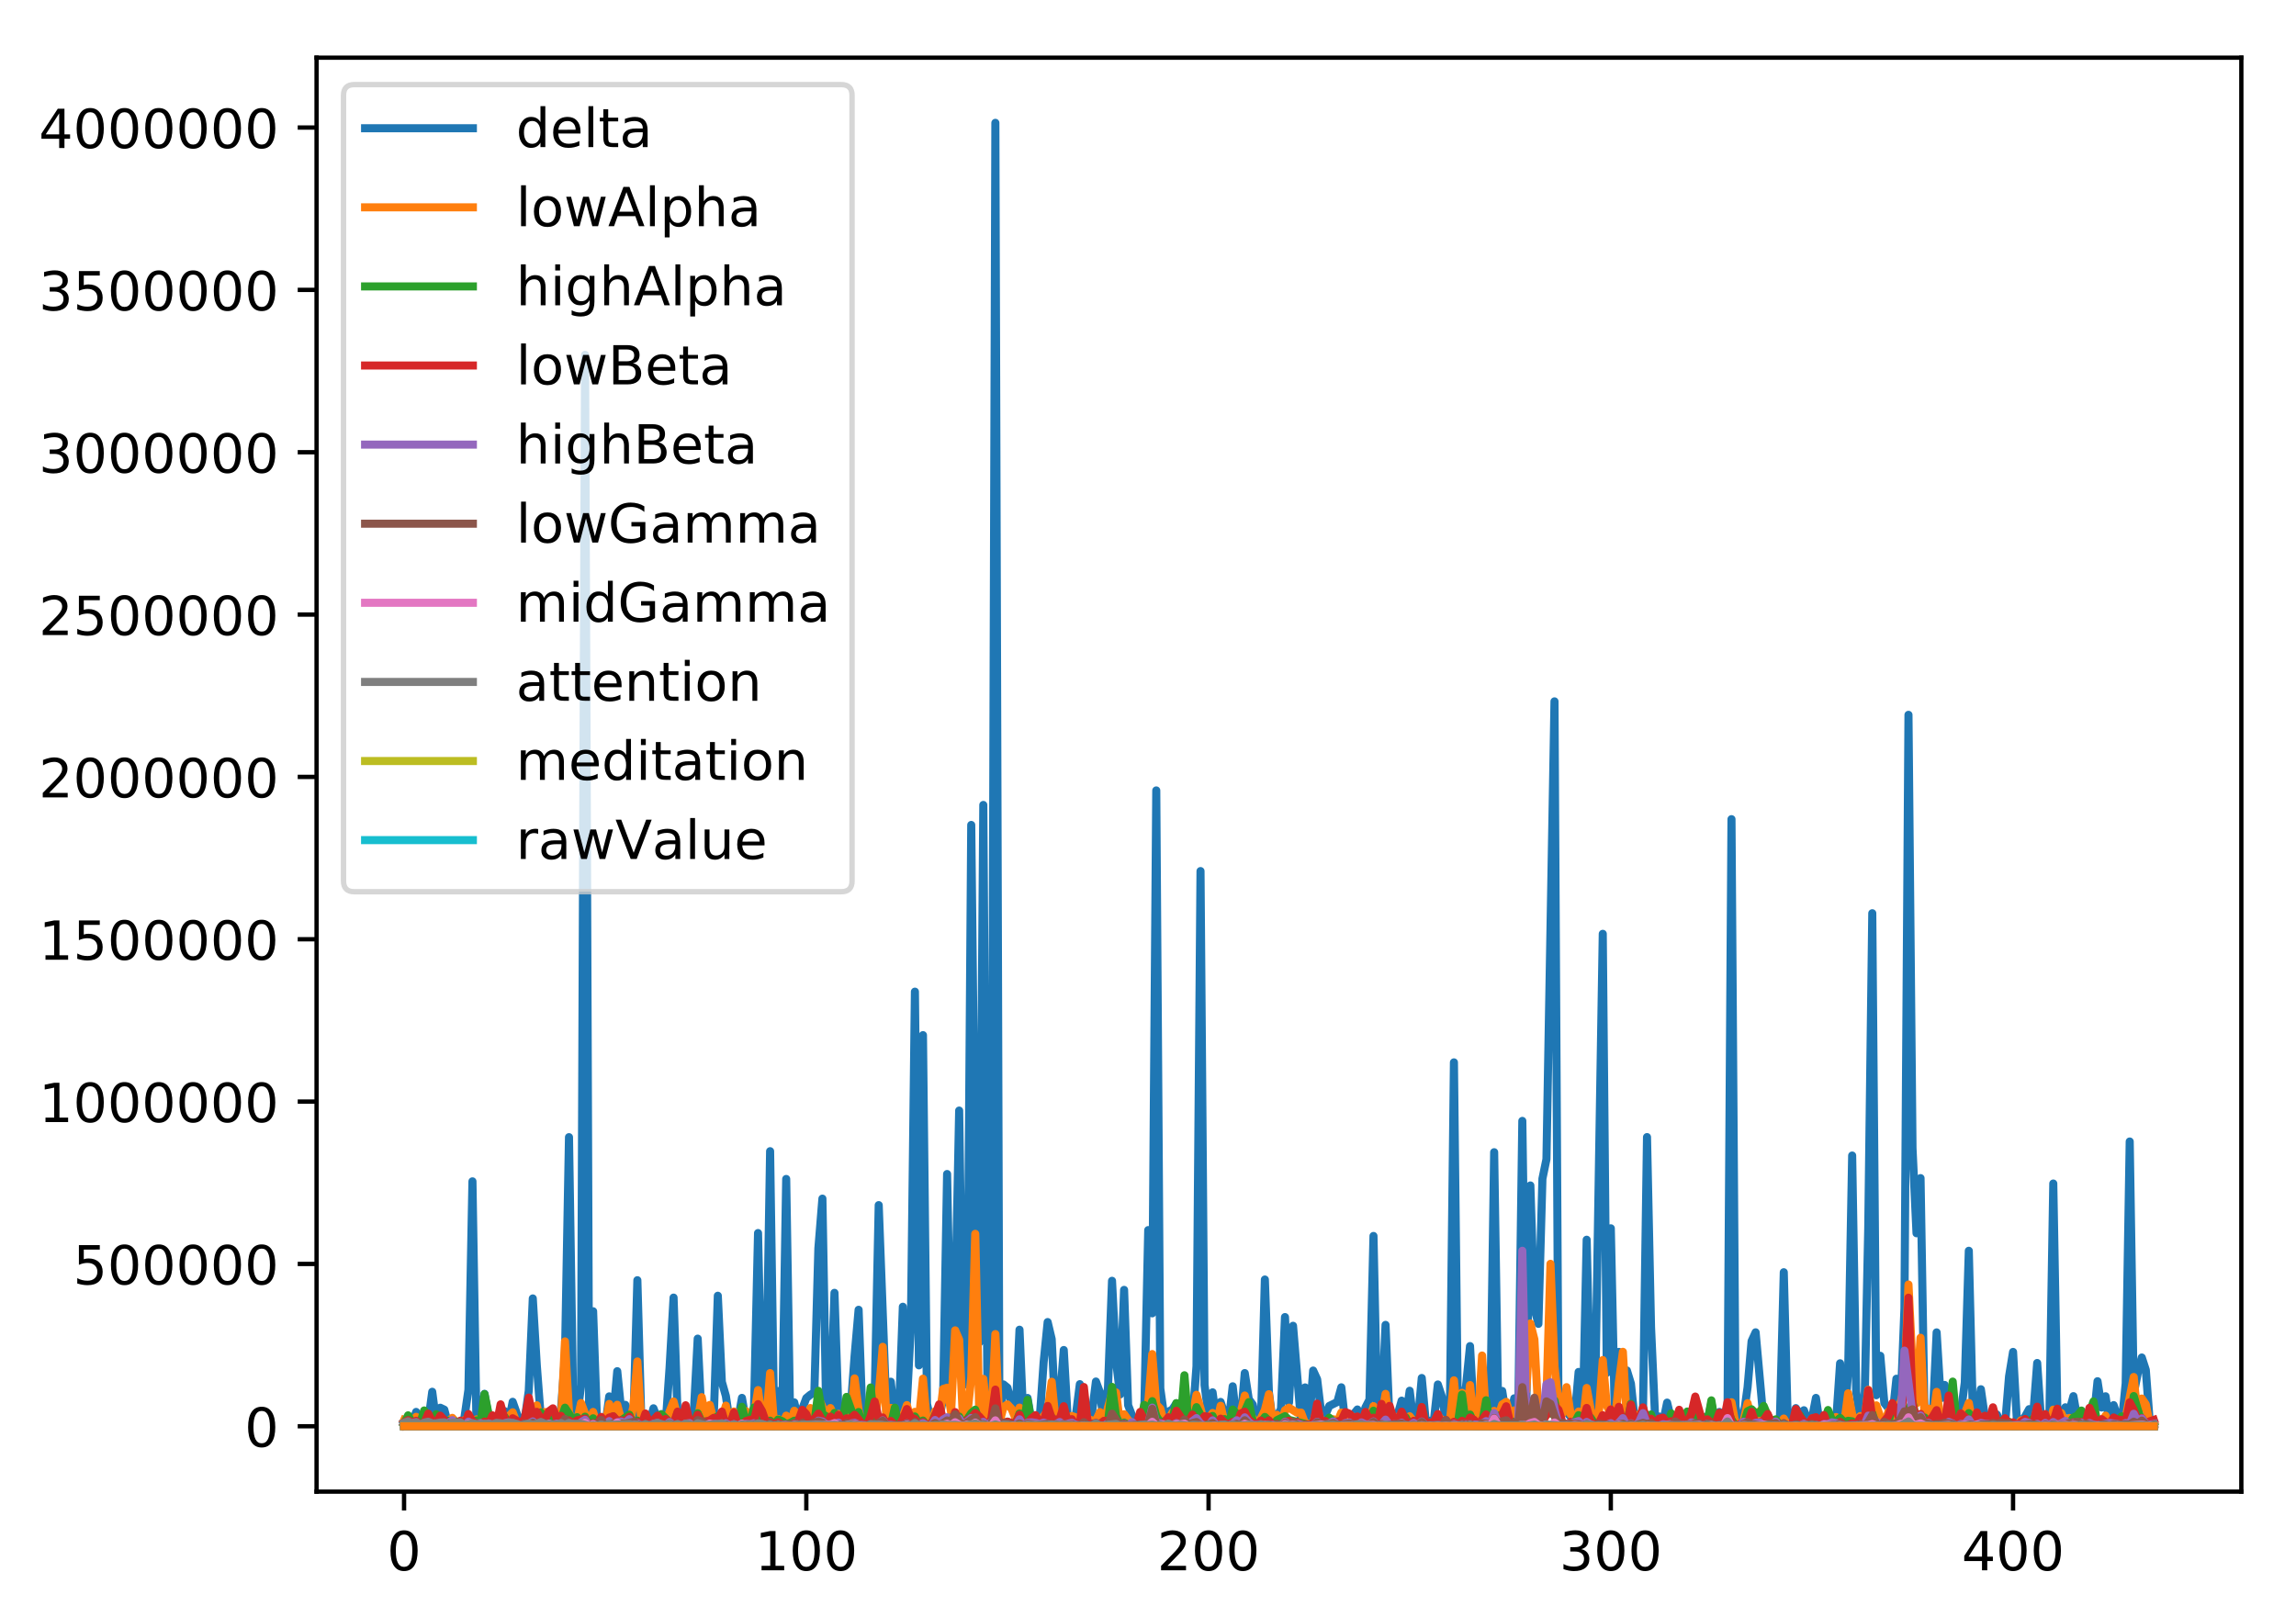 <?xml version="1.0" encoding="utf-8" standalone="no"?>
<!DOCTYPE svg PUBLIC "-//W3C//DTD SVG 1.1//EN"
  "http://www.w3.org/Graphics/SVG/1.1/DTD/svg11.dtd">
<!-- Created with matplotlib (http://matplotlib.org/) -->
<svg height="300pt" version="1.1" viewBox="0 0 426 300" width="426pt" xmlns="http://www.w3.org/2000/svg" xmlns:xlink="http://www.w3.org/1999/xlink">
 <defs>
  <style type="text/css">
*{stroke-linecap:butt;stroke-linejoin:round;}
  </style>
 </defs>
 <g id="figure_1">
  <g id="patch_1">
   <path d="M 0 300.69 
L 426.558 300.69 
L 426.558 0 
L 0 0 
z
" style="fill:#ffffff;"/>
  </g>
  <g id="axes_1">
   <g id="patch_2">
    <path d="M 58.737 276.812 
L 415.858 276.812 
L 415.858 10.7 
L 58.737 10.7 
z
" style="fill:#ffffff;"/>
   </g>
   <g id="matplotlib.axis_1">
    <g id="xtick_1">
     <g id="line2d_1">
      <defs>
       <path d="M 0 0 
L 0 3.5 
" id="m7dd1dfeac3" style="stroke:#000000;stroke-width:0.8;"/>
      </defs>
      <g>
       <use style="stroke:#000000;stroke-width:0.8;" x="74.97" xlink:href="#m7dd1dfeac3" y="276.812"/>
      </g>
     </g>
     <g id="text_1">
      <!-- 0 -->
      <defs>
       <path d="M 31.781 66.406 
Q 24.172 66.406 20.328 58.906 
Q 16.5 51.422 16.5 36.375 
Q 16.5 21.391 20.328 13.891 
Q 24.172 6.391 31.781 6.391 
Q 39.453 6.391 43.281 13.891 
Q 47.125 21.391 47.125 36.375 
Q 47.125 51.422 43.281 58.906 
Q 39.453 66.406 31.781 66.406 
M 31.781 74.219 
Q 44.047 74.219 50.516 64.516 
Q 56.984 54.828 56.984 36.375 
Q 56.984 17.969 50.516 8.266 
Q 44.047 -1.422 31.781 -1.422 
Q 19.531 -1.422 13.062 8.266 
Q 6.594 17.969 6.594 36.375 
Q 6.594 54.828 13.062 64.516 
Q 19.531 74.219 31.781 74.219 
" id="DejaVuSans-30"/>
      </defs>
      <g transform="translate(71.789 291.41)scale(0.1 -0.1)">
       <use xlink:href="#DejaVuSans-30"/>
      </g>
     </g>
    </g>
    <g id="xtick_2">
     <g id="line2d_2">
      <g>
       <use style="stroke:#000000;stroke-width:0.8;" x="149.603" xlink:href="#m7dd1dfeac3" y="276.812"/>
      </g>
     </g>
     <g id="text_2">
      <!-- 100 -->
      <defs>
       <path d="M 12.406 8.297 
L 28.516 8.297 
L 28.516 63.922 
L 10.984 60.406 
L 10.984 69.391 
L 28.422 72.906 
L 38.281 72.906 
L 38.281 8.297 
L 54.391 8.297 
L 54.391 0 
L 12.406 0 
z
" id="DejaVuSans-31"/>
      </defs>
      <g transform="translate(140.06 291.41)scale(0.1 -0.1)">
       <use xlink:href="#DejaVuSans-31"/>
       <use x="63.623" xlink:href="#DejaVuSans-30"/>
       <use x="127.246" xlink:href="#DejaVuSans-30"/>
      </g>
     </g>
    </g>
    <g id="xtick_3">
     <g id="line2d_3">
      <g>
       <use style="stroke:#000000;stroke-width:0.8;" x="224.237" xlink:href="#m7dd1dfeac3" y="276.812"/>
      </g>
     </g>
     <g id="text_3">
      <!-- 200 -->
      <defs>
       <path d="M 19.188 8.297 
L 53.609 8.297 
L 53.609 0 
L 7.328 0 
L 7.328 8.297 
Q 12.938 14.109 22.625 23.891 
Q 32.328 33.688 34.812 36.531 
Q 39.547 41.844 41.422 45.531 
Q 43.312 49.219 43.312 52.781 
Q 43.312 58.594 39.234 62.25 
Q 35.156 65.922 28.609 65.922 
Q 23.969 65.922 18.812 64.312 
Q 13.672 62.703 7.812 59.422 
L 7.812 69.391 
Q 13.766 71.781 18.938 73 
Q 24.125 74.219 28.422 74.219 
Q 39.75 74.219 46.484 68.547 
Q 53.219 62.891 53.219 53.422 
Q 53.219 48.922 51.531 44.891 
Q 49.859 40.875 45.406 35.406 
Q 44.188 33.984 37.641 27.219 
Q 31.109 20.453 19.188 8.297 
" id="DejaVuSans-32"/>
      </defs>
      <g transform="translate(214.693 291.41)scale(0.1 -0.1)">
       <use xlink:href="#DejaVuSans-32"/>
       <use x="63.623" xlink:href="#DejaVuSans-30"/>
       <use x="127.246" xlink:href="#DejaVuSans-30"/>
      </g>
     </g>
    </g>
    <g id="xtick_4">
     <g id="line2d_4">
      <g>
       <use style="stroke:#000000;stroke-width:0.8;" x="298.87" xlink:href="#m7dd1dfeac3" y="276.812"/>
      </g>
     </g>
     <g id="text_4">
      <!-- 300 -->
      <defs>
       <path d="M 40.578 39.312 
Q 47.656 37.797 51.625 33 
Q 55.609 28.219 55.609 21.188 
Q 55.609 10.406 48.188 4.484 
Q 40.766 -1.422 27.094 -1.422 
Q 22.516 -1.422 17.656 -0.516 
Q 12.797 0.391 7.625 2.203 
L 7.625 11.719 
Q 11.719 9.328 16.594 8.109 
Q 21.484 6.891 26.812 6.891 
Q 36.078 6.891 40.938 10.547 
Q 45.797 14.203 45.797 21.188 
Q 45.797 27.641 41.281 31.266 
Q 36.766 34.906 28.719 34.906 
L 20.219 34.906 
L 20.219 43.016 
L 29.109 43.016 
Q 36.375 43.016 40.234 45.922 
Q 44.094 48.828 44.094 54.297 
Q 44.094 59.906 40.109 62.906 
Q 36.141 65.922 28.719 65.922 
Q 24.656 65.922 20.016 65.031 
Q 15.375 64.156 9.812 62.312 
L 9.812 71.094 
Q 15.438 72.656 20.344 73.438 
Q 25.25 74.219 29.594 74.219 
Q 40.828 74.219 47.359 69.109 
Q 53.906 64.016 53.906 55.328 
Q 53.906 49.266 50.438 45.094 
Q 46.969 40.922 40.578 39.312 
" id="DejaVuSans-33"/>
      </defs>
      <g transform="translate(289.326 291.41)scale(0.1 -0.1)">
       <use xlink:href="#DejaVuSans-33"/>
       <use x="63.623" xlink:href="#DejaVuSans-30"/>
       <use x="127.246" xlink:href="#DejaVuSans-30"/>
      </g>
     </g>
    </g>
    <g id="xtick_5">
     <g id="line2d_5">
      <g>
       <use style="stroke:#000000;stroke-width:0.8;" x="373.503" xlink:href="#m7dd1dfeac3" y="276.812"/>
      </g>
     </g>
     <g id="text_5">
      <!-- 400 -->
      <defs>
       <path d="M 37.797 64.312 
L 12.891 25.391 
L 37.797 25.391 
z
M 35.203 72.906 
L 47.609 72.906 
L 47.609 25.391 
L 58.016 25.391 
L 58.016 17.188 
L 47.609 17.188 
L 47.609 0 
L 37.797 0 
L 37.797 17.188 
L 4.891 17.188 
L 4.891 26.703 
z
" id="DejaVuSans-34"/>
      </defs>
      <g transform="translate(363.959 291.41)scale(0.1 -0.1)">
       <use xlink:href="#DejaVuSans-34"/>
       <use x="63.623" xlink:href="#DejaVuSans-30"/>
       <use x="127.246" xlink:href="#DejaVuSans-30"/>
      </g>
     </g>
    </g>
   </g>
   <g id="matplotlib.axis_2">
    <g id="ytick_1">
     <g id="line2d_6">
      <defs>
       <path d="M 0 0 
L -3.5 0 
" id="m0cef6067f0" style="stroke:#000000;stroke-width:0.8;"/>
      </defs>
      <g>
       <use style="stroke:#000000;stroke-width:0.8;" x="58.737" xlink:href="#m0cef6067f0" y="264.68"/>
      </g>
     </g>
     <g id="text_6">
      <!-- 0 -->
      <g transform="translate(45.375 268.479)scale(0.1 -0.1)">
       <use xlink:href="#DejaVuSans-30"/>
      </g>
     </g>
    </g>
    <g id="ytick_2">
     <g id="line2d_7">
      <g>
       <use style="stroke:#000000;stroke-width:0.8;" x="58.737" xlink:href="#m0cef6067f0" y="234.554"/>
      </g>
     </g>
     <g id="text_7">
      <!-- 500000 -->
      <defs>
       <path d="M 10.797 72.906 
L 49.516 72.906 
L 49.516 64.594 
L 19.828 64.594 
L 19.828 46.734 
Q 21.969 47.469 24.109 47.828 
Q 26.266 48.188 28.422 48.188 
Q 40.625 48.188 47.75 41.5 
Q 54.891 34.812 54.891 23.391 
Q 54.891 11.625 47.562 5.094 
Q 40.234 -1.422 26.906 -1.422 
Q 22.312 -1.422 17.547 -0.641 
Q 12.797 0.141 7.719 1.703 
L 7.719 11.625 
Q 12.109 9.234 16.797 8.062 
Q 21.484 6.891 26.703 6.891 
Q 35.156 6.891 40.078 11.328 
Q 45.016 15.766 45.016 23.391 
Q 45.016 31 40.078 35.438 
Q 35.156 39.891 26.703 39.891 
Q 22.75 39.891 18.812 39.016 
Q 14.891 38.141 10.797 36.281 
z
" id="DejaVuSans-35"/>
      </defs>
      <g transform="translate(13.562 238.353)scale(0.1 -0.1)">
       <use xlink:href="#DejaVuSans-35"/>
       <use x="63.623" xlink:href="#DejaVuSans-30"/>
       <use x="127.246" xlink:href="#DejaVuSans-30"/>
       <use x="190.869" xlink:href="#DejaVuSans-30"/>
       <use x="254.492" xlink:href="#DejaVuSans-30"/>
       <use x="318.115" xlink:href="#DejaVuSans-30"/>
      </g>
     </g>
    </g>
    <g id="ytick_3">
     <g id="line2d_8">
      <g>
       <use style="stroke:#000000;stroke-width:0.8;" x="58.737" xlink:href="#m0cef6067f0" y="204.428"/>
      </g>
     </g>
     <g id="text_8">
      <!-- 1000000 -->
      <g transform="translate(7.2 208.227)scale(0.1 -0.1)">
       <use xlink:href="#DejaVuSans-31"/>
       <use x="63.623" xlink:href="#DejaVuSans-30"/>
       <use x="127.246" xlink:href="#DejaVuSans-30"/>
       <use x="190.869" xlink:href="#DejaVuSans-30"/>
       <use x="254.492" xlink:href="#DejaVuSans-30"/>
       <use x="318.115" xlink:href="#DejaVuSans-30"/>
       <use x="381.738" xlink:href="#DejaVuSans-30"/>
      </g>
     </g>
    </g>
    <g id="ytick_4">
     <g id="line2d_9">
      <g>
       <use style="stroke:#000000;stroke-width:0.8;" x="58.737" xlink:href="#m0cef6067f0" y="174.301"/>
      </g>
     </g>
     <g id="text_9">
      <!-- 1500000 -->
      <g transform="translate(7.2 178.1)scale(0.1 -0.1)">
       <use xlink:href="#DejaVuSans-31"/>
       <use x="63.623" xlink:href="#DejaVuSans-35"/>
       <use x="127.246" xlink:href="#DejaVuSans-30"/>
       <use x="190.869" xlink:href="#DejaVuSans-30"/>
       <use x="254.492" xlink:href="#DejaVuSans-30"/>
       <use x="318.115" xlink:href="#DejaVuSans-30"/>
       <use x="381.738" xlink:href="#DejaVuSans-30"/>
      </g>
     </g>
    </g>
    <g id="ytick_5">
     <g id="line2d_10">
      <g>
       <use style="stroke:#000000;stroke-width:0.8;" x="58.737" xlink:href="#m0cef6067f0" y="144.175"/>
      </g>
     </g>
     <g id="text_10">
      <!-- 2000000 -->
      <g transform="translate(7.2 147.974)scale(0.1 -0.1)">
       <use xlink:href="#DejaVuSans-32"/>
       <use x="63.623" xlink:href="#DejaVuSans-30"/>
       <use x="127.246" xlink:href="#DejaVuSans-30"/>
       <use x="190.869" xlink:href="#DejaVuSans-30"/>
       <use x="254.492" xlink:href="#DejaVuSans-30"/>
       <use x="318.115" xlink:href="#DejaVuSans-30"/>
       <use x="381.738" xlink:href="#DejaVuSans-30"/>
      </g>
     </g>
    </g>
    <g id="ytick_6">
     <g id="line2d_11">
      <g>
       <use style="stroke:#000000;stroke-width:0.8;" x="58.737" xlink:href="#m0cef6067f0" y="114.049"/>
      </g>
     </g>
     <g id="text_11">
      <!-- 2500000 -->
      <g transform="translate(7.2 117.848)scale(0.1 -0.1)">
       <use xlink:href="#DejaVuSans-32"/>
       <use x="63.623" xlink:href="#DejaVuSans-35"/>
       <use x="127.246" xlink:href="#DejaVuSans-30"/>
       <use x="190.869" xlink:href="#DejaVuSans-30"/>
       <use x="254.492" xlink:href="#DejaVuSans-30"/>
       <use x="318.115" xlink:href="#DejaVuSans-30"/>
       <use x="381.738" xlink:href="#DejaVuSans-30"/>
      </g>
     </g>
    </g>
    <g id="ytick_7">
     <g id="line2d_12">
      <g>
       <use style="stroke:#000000;stroke-width:0.8;" x="58.737" xlink:href="#m0cef6067f0" y="83.922"/>
      </g>
     </g>
     <g id="text_12">
      <!-- 3000000 -->
      <g transform="translate(7.2 87.721)scale(0.1 -0.1)">
       <use xlink:href="#DejaVuSans-33"/>
       <use x="63.623" xlink:href="#DejaVuSans-30"/>
       <use x="127.246" xlink:href="#DejaVuSans-30"/>
       <use x="190.869" xlink:href="#DejaVuSans-30"/>
       <use x="254.492" xlink:href="#DejaVuSans-30"/>
       <use x="318.115" xlink:href="#DejaVuSans-30"/>
       <use x="381.738" xlink:href="#DejaVuSans-30"/>
      </g>
     </g>
    </g>
    <g id="ytick_8">
     <g id="line2d_13">
      <g>
       <use style="stroke:#000000;stroke-width:0.8;" x="58.737" xlink:href="#m0cef6067f0" y="53.796"/>
      </g>
     </g>
     <g id="text_13">
      <!-- 3500000 -->
      <g transform="translate(7.2 57.595)scale(0.1 -0.1)">
       <use xlink:href="#DejaVuSans-33"/>
       <use x="63.623" xlink:href="#DejaVuSans-35"/>
       <use x="127.246" xlink:href="#DejaVuSans-30"/>
       <use x="190.869" xlink:href="#DejaVuSans-30"/>
       <use x="254.492" xlink:href="#DejaVuSans-30"/>
       <use x="318.115" xlink:href="#DejaVuSans-30"/>
       <use x="381.738" xlink:href="#DejaVuSans-30"/>
      </g>
     </g>
    </g>
    <g id="ytick_9">
     <g id="line2d_14">
      <g>
       <use style="stroke:#000000;stroke-width:0.8;" x="58.737" xlink:href="#m0cef6067f0" y="23.67"/>
      </g>
     </g>
     <g id="text_14">
      <!-- 4000000 -->
      <g transform="translate(7.2 27.469)scale(0.1 -0.1)">
       <use xlink:href="#DejaVuSans-34"/>
       <use x="63.623" xlink:href="#DejaVuSans-30"/>
       <use x="127.246" xlink:href="#DejaVuSans-30"/>
       <use x="190.869" xlink:href="#DejaVuSans-30"/>
       <use x="254.492" xlink:href="#DejaVuSans-30"/>
       <use x="318.115" xlink:href="#DejaVuSans-30"/>
       <use x="381.738" xlink:href="#DejaVuSans-30"/>
      </g>
     </g>
    </g>
   </g>
   <g id="line2d_15">
    <path clip-path="url(#pb269385cbe)" d="M 74.97 263.802 
L 75.717 264.288 
L 76.463 264.302 
L 77.209 262.019 
L 77.956 264.025 
L 78.702 263.415 
L 79.448 263.882 
L 80.195 258.278 
L 80.941 263.998 
L 81.687 261.24 
L 82.434 261.595 
L 83.18 264.402 
L 83.926 264.046 
L 85.419 264.304 
L 86.165 263.114 
L 86.912 257.899 
L 87.658 219.228 
L 88.404 264.184 
L 89.151 263.871 
L 89.897 258.658 
L 90.643 263.007 
L 91.39 263.991 
L 92.136 264.153 
L 92.882 263.264 
L 93.629 261.875 
L 94.375 263.975 
L 95.121 260.139 
L 96.614 264.352 
L 97.36 263.39 
L 98.107 258.093 
L 98.853 240.958 
L 99.599 253.396 
L 100.346 263.182 
L 101.092 262.205 
L 101.838 264.62 
L 102.585 264.516 
L 103.331 262.318 
L 104.077 261.695 
L 104.824 251.856 
L 105.57 211.028 
L 106.316 258.735 
L 107.063 263.123 
L 107.809 257.106 
L 108.555 65.846 
L 109.302 262.301 
L 110.048 243.339 
L 110.794 264.447 
L 111.541 263.443 
L 112.287 264.633 
L 113.033 259.134 
L 113.78 262.847 
L 114.526 254.457 
L 115.272 261.892 
L 116.019 260.701 
L 116.765 263.338 
L 117.511 264.135 
L 118.257 237.575 
L 119.004 263.981 
L 119.75 263.134 
L 120.496 264.079 
L 121.243 261.343 
L 121.989 263.354 
L 122.735 262.419 
L 123.482 264.584 
L 124.228 253.865 
L 124.974 240.802 
L 125.721 262.693 
L 126.467 264.552 
L 127.213 263.835 
L 127.96 264.36 
L 128.706 262.638 
L 129.452 248.415 
L 130.199 263.851 
L 130.945 262.578 
L 131.691 261.751 
L 132.438 262.816 
L 133.184 240.457 
L 133.93 256.427 
L 134.677 259.063 
L 135.423 264.101 
L 136.169 262.568 
L 136.916 263.607 
L 137.662 259.412 
L 138.408 263.783 
L 139.155 264.252 
L 139.901 261.114 
L 140.647 228.822 
L 141.394 263.249 
L 142.14 258.951 
L 142.886 213.632 
L 143.633 264.24 
L 144.379 258.147 
L 145.125 263.361 
L 145.872 218.785 
L 146.618 264.387 
L 147.364 260.244 
L 148.111 263.434 
L 149.603 259.449 
L 150.35 258.837 
L 151.096 258.4 
L 151.842 231.655 
L 152.589 222.437 
L 153.335 264.258 
L 154.081 261.723 
L 154.828 239.918 
L 155.574 262.375 
L 156.32 264.396 
L 157.067 263.914 
L 157.813 261.75 
L 158.559 251.634 
L 159.306 243.062 
L 160.052 263.994 
L 160.798 264.241 
L 161.545 261.234 
L 162.291 259.263 
L 163.037 223.641 
L 164.53 263.474 
L 165.276 256.413 
L 166.023 263.365 
L 166.769 262.742 
L 167.515 242.499 
L 168.262 260.328 
L 169.008 245.919 
L 169.754 184.028 
L 170.501 253.374 
L 171.247 192.094 
L 171.993 260.504 
L 172.74 263.924 
L 173.486 262.592 
L 174.232 263.271 
L 174.979 259.665 
L 175.725 217.867 
L 176.471 256.791 
L 177.218 243.232 
L 177.964 206.094 
L 178.71 257.089 
L 179.457 254.18 
L 180.203 153.089 
L 180.949 221.635 
L 181.696 249.132 
L 182.442 149.376 
L 183.188 255.898 
L 183.935 259.916 
L 184.681 22.796 
L 185.427 264.265 
L 186.174 256.91 
L 186.92 257.51 
L 187.666 260.44 
L 188.413 262.824 
L 189.159 246.759 
L 189.905 264.307 
L 190.652 259.427 
L 191.398 263.854 
L 192.144 263.593 
L 192.891 263.546 
L 193.637 252.78 
L 194.383 245.342 
L 195.13 248.501 
L 195.876 263.789 
L 196.622 260.152 
L 197.369 250.53 
L 198.115 263.506 
L 198.861 263.309 
L 199.608 262.694 
L 200.354 256.863 
L 201.1 262.429 
L 201.847 262.168 
L 202.593 262.305 
L 203.339 256.376 
L 204.086 258.411 
L 204.832 264.131 
L 205.578 257.457 
L 206.325 237.686 
L 207.071 252.546 
L 207.817 258.787 
L 208.564 239.371 
L 209.31 260.761 
L 210.056 262.73 
L 210.803 263.76 
L 211.549 262.532 
L 212.295 262.463 
L 213.042 228.273 
L 213.788 243.72 
L 214.534 146.684 
L 215.281 257.646 
L 216.027 263.026 
L 216.773 261.982 
L 217.52 261.556 
L 218.266 260.426 
L 219.012 263.539 
L 219.759 260.43 
L 220.505 264.52 
L 221.251 263.54 
L 221.998 253.535 
L 222.744 161.649 
L 223.49 257.021 
L 224.237 262.672 
L 224.983 258.381 
L 225.729 263.889 
L 226.476 260.166 
L 227.222 262.447 
L 227.968 263.949 
L 228.715 257.261 
L 229.461 263.907 
L 230.207 263.527 
L 230.954 254.809 
L 231.7 259.657 
L 232.446 260.663 
L 233.193 264.39 
L 233.939 264.357 
L 234.685 237.448 
L 235.432 258.374 
L 236.178 264.208 
L 237.671 261.484 
L 238.417 244.415 
L 239.163 260.281 
L 239.91 246.032 
L 241.402 263.977 
L 242.149 257.468 
L 242.895 264.367 
L 243.641 254.34 
L 244.388 255.975 
L 245.134 262.271 
L 245.88 262.6 
L 246.627 260.912 
L 248.119 260.182 
L 248.866 257.449 
L 249.612 264.209 
L 250.358 263.162 
L 251.105 262.486 
L 251.851 261.565 
L 252.597 264.169 
L 253.344 261.19 
L 254.09 259.739 
L 254.836 229.364 
L 255.583 264.285 
L 256.329 262.912 
L 257.075 245.866 
L 257.822 264.081 
L 259.314 262.57 
L 260.061 259.929 
L 260.807 263.315 
L 261.553 258.089 
L 262.3 264.305 
L 263.046 263.898 
L 263.792 255.722 
L 264.539 263.853 
L 265.285 263.647 
L 266.031 263.72 
L 266.778 256.922 
L 267.524 259.172 
L 268.27 263.511 
L 269.017 261.511 
L 269.763 197.148 
L 270.509 263.669 
L 271.256 260.813 
L 272.002 257.272 
L 272.748 249.801 
L 273.495 263.366 
L 274.241 263.137 
L 274.987 257.277 
L 275.734 259.886 
L 276.48 264.125 
L 277.226 213.82 
L 277.973 262.009 
L 278.719 258.125 
L 279.465 262.905 
L 280.212 263.366 
L 280.958 259.491 
L 281.704 261.855 
L 282.451 208.011 
L 283.197 260.213 
L 283.943 219.991 
L 284.69 242.757 
L 285.436 245.675 
L 286.182 218.732 
L 286.929 215.122 
L 288.421 130.156 
L 289.168 263.715 
L 289.914 262.129 
L 290.66 262.084 
L 291.407 262.885 
L 292.153 263.065 
L 292.899 254.595 
L 293.646 264.248 
L 294.392 230.064 
L 295.138 261.852 
L 295.885 264.033 
L 297.377 173.294 
L 298.124 254.775 
L 298.87 227.942 
L 299.616 262.807 
L 300.363 250.877 
L 301.109 258.538 
L 301.855 254.324 
L 302.602 256.767 
L 303.348 263.912 
L 304.841 261.997 
L 305.587 211.015 
L 306.333 246.308 
L 307.08 262.91 
L 307.826 262.874 
L 308.572 263.894 
L 309.319 260.29 
L 310.065 263.426 
L 311.558 262.976 
L 312.304 263.01 
L 313.05 264.44 
L 313.797 264.468 
L 314.543 264.363 
L 315.289 264.45 
L 316.036 263.469 
L 316.782 263.766 
L 317.528 260.42 
L 318.275 264.192 
L 319.021 262.025 
L 319.767 263.605 
L 320.514 264.19 
L 321.26 152.016 
L 322.006 261.035 
L 322.753 264.557 
L 323.499 262.837 
L 324.245 257.446 
L 324.992 248.877 
L 325.738 247.245 
L 327.231 263.789 
L 328.723 264.351 
L 329.47 264.011 
L 330.216 264.358 
L 330.962 236.095 
L 331.709 264.193 
L 332.455 264.122 
L 333.201 261.316 
L 333.948 262.516 
L 334.694 261.706 
L 335.44 263.644 
L 336.187 263.255 
L 336.933 259.419 
L 337.679 264.634 
L 338.426 263.426 
L 339.172 264.639 
L 339.918 264.429 
L 340.665 263.912 
L 341.411 252.992 
L 342.157 264.192 
L 342.904 254.635 
L 343.65 214.438 
L 344.396 258.252 
L 345.143 263.439 
L 345.889 263.651 
L 346.635 227.95 
L 347.382 169.475 
L 348.128 258.917 
L 348.874 251.602 
L 349.621 260.378 
L 350.367 261.313 
L 351.113 262.903 
L 351.86 255.859 
L 352.606 261.446 
L 353.352 242.827 
L 354.099 132.654 
L 354.845 213.042 
L 355.591 228.858 
L 356.337 218.63 
L 357.084 263.22 
L 357.83 262.43 
L 358.576 263.354 
L 359.323 247.259 
L 360.069 259.509 
L 360.815 257.014 
L 361.562 260.963 
L 362.308 261.387 
L 363.054 264.53 
L 363.801 262.293 
L 364.547 256.562 
L 365.293 232.114 
L 366.04 262.242 
L 366.786 262.512 
L 367.532 257.807 
L 368.279 263.051 
L 369.025 264.003 
L 369.771 264.446 
L 370.518 262.516 
L 371.264 264.391 
L 372.01 264.535 
L 372.757 255.431 
L 373.503 250.882 
L 374.249 264.213 
L 374.996 263.804 
L 375.742 262.86 
L 376.488 261.505 
L 377.235 262.681 
L 377.981 252.937 
L 378.727 264.032 
L 379.474 263.989 
L 380.22 264.498 
L 380.966 219.633 
L 381.713 261.519 
L 382.459 263.115 
L 383.205 261.161 
L 383.952 261.881 
L 384.698 259.091 
L 385.444 263.324 
L 387.683 264.2 
L 388.43 263.681 
L 389.176 256.32 
L 389.922 261.2 
L 390.669 259.115 
L 391.415 264.365 
L 392.161 260.754 
L 392.908 262.992 
L 393.654 264.296 
L 394.4 256.702 
L 395.147 211.833 
L 395.893 258.639 
L 396.639 254.849 
L 397.386 251.918 
L 398.132 254.221 
L 398.878 264.1 
L 399.625 263.942 
L 399.625 263.942 
" style="fill:none;stroke:#1f77b4;stroke-linecap:square;stroke-width:1.5;"/>
   </g>
   <g id="line2d_16">
    <path clip-path="url(#pb269385cbe)" d="M 74.97 263.541 
L 75.717 263.87 
L 76.463 264.077 
L 77.209 262.927 
L 77.956 264.498 
L 78.702 263.344 
L 79.448 263.832 
L 80.195 263.617 
L 80.941 263.912 
L 81.687 263.898 
L 82.434 264.374 
L 83.926 263.12 
L 84.673 264.004 
L 85.419 263.907 
L 86.912 263.171 
L 87.658 264.386 
L 88.404 263.406 
L 89.151 263.872 
L 89.897 263.585 
L 90.643 263.787 
L 91.39 264.249 
L 92.136 263.268 
L 92.882 264.046 
L 93.629 263.629 
L 95.121 262.09 
L 95.868 264.047 
L 96.614 264.513 
L 97.36 263.926 
L 98.107 263.998 
L 99.599 260.79 
L 100.346 263.992 
L 101.092 262.034 
L 101.838 262.78 
L 102.585 264.436 
L 103.331 264.025 
L 104.077 264.102 
L 104.824 248.93 
L 105.57 262.121 
L 106.316 263.818 
L 107.063 263.758 
L 107.809 260.368 
L 109.302 264.326 
L 110.048 262.028 
L 110.794 264.578 
L 111.541 264.279 
L 112.287 264.446 
L 113.033 260.54 
L 113.78 263.161 
L 114.526 260.692 
L 115.272 263.563 
L 116.019 264.239 
L 116.765 264.393 
L 117.511 261.019 
L 118.257 252.653 
L 119.004 264.059 
L 119.75 262.789 
L 120.496 264.257 
L 121.243 263.629 
L 121.989 263.897 
L 122.735 263.608 
L 123.482 264.474 
L 124.228 261.948 
L 124.974 260.081 
L 125.721 262.995 
L 126.467 264.566 
L 127.96 263.384 
L 128.706 264.049 
L 129.452 263.573 
L 130.199 259.273 
L 130.945 263.403 
L 131.691 260.724 
L 132.438 263.724 
L 133.184 263.856 
L 133.93 263.289 
L 134.677 260.851 
L 135.423 264.525 
L 136.169 261.94 
L 136.916 264.475 
L 137.662 264.304 
L 138.408 261.86 
L 139.155 263.321 
L 139.901 262.634 
L 140.647 257.969 
L 141.394 263.659 
L 142.14 263.82 
L 142.886 254.811 
L 143.633 264.439 
L 144.379 263.332 
L 145.125 264.388 
L 145.872 262.71 
L 146.618 264.642 
L 147.364 261.8 
L 148.857 263.98 
L 149.603 263.934 
L 150.35 261.296 
L 151.096 263.775 
L 151.842 259.409 
L 152.589 261.036 
L 153.335 263.804 
L 154.081 261.301 
L 154.828 262.957 
L 155.574 262.384 
L 156.32 264.284 
L 157.067 263.407 
L 157.813 263.983 
L 158.559 255.804 
L 159.306 261.699 
L 160.052 264.363 
L 161.545 264.162 
L 162.291 263.56 
L 163.037 258.815 
L 163.784 249.937 
L 164.53 264.383 
L 165.276 261.274 
L 166.023 264.208 
L 166.769 264.147 
L 167.515 262.891 
L 168.262 260.75 
L 169.008 263.519 
L 169.754 262.001 
L 170.501 263.391 
L 171.247 255.849 
L 171.993 264.15 
L 172.74 264.625 
L 173.486 261.898 
L 174.232 263.865 
L 174.979 257.769 
L 175.725 257.529 
L 176.471 262.061 
L 177.218 246.885 
L 177.964 248.619 
L 178.71 264.244 
L 179.457 262.672 
L 180.203 255.686 
L 180.949 228.97 
L 181.696 262.602 
L 182.442 255.88 
L 183.188 263.273 
L 183.935 263.748 
L 184.681 247.575 
L 185.427 264.072 
L 186.174 261.156 
L 186.92 260.623 
L 187.666 261.422 
L 188.413 263.153 
L 189.159 261.218 
L 189.905 264.294 
L 190.652 261.454 
L 191.398 263.507 
L 192.144 263.688 
L 192.891 263.754 
L 194.383 261.843 
L 195.13 256.423 
L 195.876 263.887 
L 196.622 263.835 
L 197.369 261.973 
L 198.115 263.693 
L 198.861 262.777 
L 199.608 263.022 
L 200.354 264.249 
L 201.1 263.582 
L 201.847 263.312 
L 202.593 263.609 
L 203.339 263.62 
L 204.086 262.053 
L 204.832 264.544 
L 205.578 261.17 
L 206.325 258.521 
L 207.071 258.398 
L 207.817 264.243 
L 208.564 262.444 
L 209.31 263.496 
L 210.056 264.261 
L 210.803 264.128 
L 211.549 263.675 
L 212.295 262.757 
L 213.042 260.315 
L 213.788 251.28 
L 214.534 260.654 
L 215.281 261.401 
L 216.027 264.172 
L 216.773 263.631 
L 217.52 262.133 
L 218.266 261.712 
L 219.012 263.497 
L 219.759 262.103 
L 220.505 264.303 
L 221.251 262.825 
L 221.998 258.835 
L 222.744 261.348 
L 223.49 264.268 
L 224.983 262.216 
L 225.729 264.269 
L 226.476 260.876 
L 227.222 264.084 
L 227.968 264.245 
L 228.715 263.167 
L 229.461 263.352 
L 230.207 262.083 
L 230.954 258.974 
L 231.7 262.14 
L 233.193 264.244 
L 233.939 263.218 
L 234.685 261.671 
L 235.432 258.729 
L 236.178 264.505 
L 236.924 262.562 
L 237.671 264.171 
L 238.417 261.709 
L 239.163 261.227 
L 240.656 262.164 
L 241.402 262.146 
L 242.149 264.146 
L 242.895 264.239 
L 243.641 263.992 
L 244.388 261.259 
L 245.134 263.904 
L 245.88 264.524 
L 246.627 263.642 
L 247.373 263.373 
L 248.119 263.923 
L 248.866 262.138 
L 249.612 263.437 
L 250.358 263.295 
L 251.105 262.926 
L 251.851 264.003 
L 252.597 263.253 
L 253.344 262.899 
L 254.09 263.918 
L 254.836 260.944 
L 255.583 264.124 
L 256.329 263.166 
L 257.075 258.668 
L 257.822 264.216 
L 258.568 263.436 
L 259.314 262.937 
L 260.807 264.362 
L 261.553 262.826 
L 262.3 263.812 
L 263.046 264.192 
L 263.792 262.318 
L 264.539 264.375 
L 265.285 264.256 
L 266.031 264.473 
L 266.778 262.676 
L 267.524 263.602 
L 268.27 263.624 
L 269.017 263.824 
L 269.763 256.153 
L 270.509 264.161 
L 271.256 258.466 
L 272.002 264.134 
L 272.748 257.031 
L 273.495 264.189 
L 274.241 263.795 
L 274.987 251.551 
L 275.734 263.309 
L 276.48 264.233 
L 277.226 261.829 
L 277.973 262.932 
L 278.719 260.629 
L 279.465 260.156 
L 280.212 262.52 
L 280.958 261.741 
L 281.704 263.607 
L 282.451 256.704 
L 283.197 258.025 
L 283.943 245.603 
L 284.69 248.554 
L 285.436 262.271 
L 286.182 260.398 
L 286.929 259.324 
L 287.675 234.532 
L 288.421 253.63 
L 289.168 260.349 
L 289.914 262.357 
L 290.66 257.42 
L 291.407 262.456 
L 292.153 263.184 
L 292.899 261.948 
L 293.646 264.324 
L 294.392 257.577 
L 295.138 261.632 
L 295.885 264.43 
L 296.631 262.556 
L 297.377 252.397 
L 298.124 260.851 
L 299.616 264 
L 300.363 256.594 
L 301.109 250.864 
L 301.855 263.8 
L 302.602 262.619 
L 303.348 264.278 
L 304.094 262.474 
L 304.841 262.858 
L 305.587 263.072 
L 306.333 262.677 
L 307.08 264.283 
L 308.572 263.826 
L 309.319 263.96 
L 310.065 264.456 
L 310.811 264.531 
L 311.558 264.339 
L 312.304 263.195 
L 313.05 264.245 
L 313.797 262.257 
L 314.543 264.31 
L 315.289 264.286 
L 316.036 264.376 
L 316.782 263.69 
L 317.528 263.34 
L 318.275 264.131 
L 319.021 264.301 
L 319.767 262.417 
L 320.514 262.834 
L 321.26 260.226 
L 322.006 264.323 
L 322.753 264.199 
L 323.499 263.736 
L 324.245 260.395 
L 324.992 263.685 
L 325.738 263.11 
L 326.484 261.897 
L 327.977 263.633 
L 328.723 264.088 
L 330.216 264.259 
L 330.962 263.244 
L 331.709 264.523 
L 332.455 264.444 
L 333.948 263.493 
L 334.694 264.093 
L 335.44 264.375 
L 336.187 263.256 
L 336.933 263.923 
L 337.679 264.29 
L 338.426 263.719 
L 339.918 264.183 
L 340.665 262.97 
L 341.411 263.549 
L 342.157 264.304 
L 342.904 258.567 
L 343.65 262.457 
L 344.396 264.263 
L 345.143 262.785 
L 345.889 264.048 
L 346.635 257.914 
L 347.382 262.047 
L 348.128 260.796 
L 348.874 262.963 
L 349.621 264.366 
L 350.367 261.971 
L 351.113 263.197 
L 351.86 261.239 
L 352.606 260.342 
L 353.352 257.365 
L 354.099 238.375 
L 354.845 253.381 
L 355.591 260.427 
L 356.337 248.255 
L 357.084 262.643 
L 357.83 261.408 
L 358.576 263.966 
L 359.323 258.299 
L 360.069 263.388 
L 360.815 264.204 
L 361.562 262.252 
L 362.308 262.598 
L 363.054 264.412 
L 363.801 263.614 
L 364.547 262.342 
L 365.293 260.351 
L 366.04 264.596 
L 366.786 262.972 
L 367.532 262.911 
L 369.771 263.962 
L 370.518 263.668 
L 371.264 264.239 
L 372.01 264.376 
L 372.757 264.058 
L 374.249 264.443 
L 374.996 263.572 
L 375.742 264.351 
L 376.488 263.97 
L 377.235 264.228 
L 377.981 261.325 
L 378.727 264.109 
L 379.474 264.028 
L 380.22 264.62 
L 380.966 261.598 
L 381.713 262.362 
L 382.459 262.231 
L 383.205 264.022 
L 383.952 263.142 
L 384.698 264.009 
L 386.191 264.128 
L 386.937 264.473 
L 387.683 263.022 
L 388.43 264.333 
L 389.922 263.996 
L 390.669 262.707 
L 391.415 264.39 
L 392.161 263.443 
L 392.908 264.131 
L 393.654 264.16 
L 394.4 263.038 
L 395.893 255.535 
L 396.639 263.158 
L 397.386 259.537 
L 398.132 260.613 
L 398.878 264.332 
L 399.625 264.566 
L 399.625 264.566 
" style="fill:none;stroke:#ff7f0e;stroke-linecap:square;stroke-width:1.5;"/>
   </g>
   <g id="line2d_17">
    <path clip-path="url(#pb269385cbe)" d="M 74.97 264.202 
L 75.717 262.649 
L 76.463 264.1 
L 77.209 263.859 
L 77.956 264.119 
L 78.702 261.747 
L 79.448 263.181 
L 80.195 263.654 
L 80.941 262.446 
L 81.687 263.427 
L 82.434 264.626 
L 83.18 263.634 
L 83.926 263.884 
L 84.673 263.813 
L 85.419 264.269 
L 86.912 263.767 
L 87.658 264.455 
L 88.404 263.588 
L 89.151 264.327 
L 89.897 258.723 
L 90.643 262.357 
L 91.39 264.37 
L 92.136 263.882 
L 92.882 264.166 
L 93.629 262.917 
L 94.375 264.217 
L 95.121 264.055 
L 95.868 264.435 
L 96.614 264.611 
L 98.107 262.589 
L 99.599 264.137 
L 100.346 262.097 
L 101.092 263.86 
L 101.838 264.362 
L 102.585 262.855 
L 103.331 263.412 
L 104.077 263.377 
L 104.824 261.23 
L 106.316 263.52 
L 107.063 262.986 
L 107.809 264.362 
L 108.555 262.9 
L 109.302 264.574 
L 110.048 263.197 
L 110.794 264.572 
L 111.541 264.088 
L 112.287 264.212 
L 113.033 263.442 
L 113.78 262.859 
L 114.526 263.87 
L 115.272 263.601 
L 116.765 262.531 
L 117.511 264.472 
L 118.257 263.623 
L 119.004 264.518 
L 119.75 263.142 
L 120.496 264.159 
L 121.243 264.088 
L 121.989 262.766 
L 122.735 262.457 
L 124.228 263.932 
L 124.974 264.372 
L 125.721 262.193 
L 126.467 264.002 
L 127.213 263.438 
L 127.96 264.115 
L 128.706 264.35 
L 129.452 262.256 
L 130.199 263.902 
L 130.945 263.782 
L 131.691 264.303 
L 132.438 263.323 
L 133.184 262.809 
L 133.93 263.049 
L 135.423 264.474 
L 136.169 262.437 
L 136.916 264.087 
L 137.662 261.068 
L 138.408 263.932 
L 139.155 264.049 
L 139.901 261.193 
L 140.647 262.851 
L 141.394 264.108 
L 142.14 264.155 
L 142.886 263.64 
L 143.633 264.3 
L 144.379 263.43 
L 145.125 263.734 
L 145.872 264.27 
L 146.618 264.058 
L 147.364 263.651 
L 148.111 263.622 
L 148.857 263.063 
L 149.603 263.027 
L 150.35 263.927 
L 151.096 264.223 
L 151.842 258.108 
L 152.589 262.378 
L 153.335 262.87 
L 154.081 264.461 
L 154.828 262.208 
L 155.574 263.818 
L 156.32 263.829 
L 157.067 259.226 
L 158.559 263.395 
L 159.306 262.025 
L 160.052 264.624 
L 160.798 264.369 
L 161.545 257.48 
L 162.291 264.264 
L 163.037 263.541 
L 163.784 263.681 
L 164.53 264.542 
L 165.276 264.631 
L 166.023 261.226 
L 166.769 264.435 
L 167.515 264.471 
L 168.262 263.287 
L 169.008 264.082 
L 169.754 262.86 
L 170.501 264.127 
L 171.247 263.616 
L 171.993 264.558 
L 172.74 264.393 
L 173.486 262.594 
L 174.979 264.431 
L 175.725 263.274 
L 176.471 263.06 
L 177.218 263.93 
L 177.964 262.873 
L 178.71 264.307 
L 179.457 263.38 
L 180.203 262.243 
L 180.949 261.6 
L 181.696 263.697 
L 182.442 264.215 
L 183.188 264.414 
L 183.935 264 
L 184.681 261.703 
L 185.427 264.301 
L 186.174 264.359 
L 186.92 263.812 
L 187.666 264.309 
L 188.413 264.226 
L 189.159 262.305 
L 189.905 264.285 
L 190.652 259.784 
L 191.398 264.175 
L 192.144 263.514 
L 192.891 264.258 
L 193.637 263.66 
L 194.383 264.129 
L 195.13 263.014 
L 195.876 264.423 
L 196.622 264.2 
L 197.369 263.342 
L 199.608 264.482 
L 200.354 264.6 
L 201.847 264.487 
L 202.593 264.191 
L 204.086 264.21 
L 204.832 263.778 
L 205.578 263.919 
L 206.325 257.371 
L 207.071 262.741 
L 207.817 264.529 
L 208.564 263.99 
L 209.31 264.422 
L 210.056 264.308 
L 210.803 264.584 
L 211.549 264.111 
L 212.295 260.718 
L 213.042 262.098 
L 213.788 260.019 
L 214.534 262.756 
L 215.281 263.976 
L 216.027 263.738 
L 216.773 263.962 
L 217.52 263.268 
L 218.266 260.378 
L 219.012 264.258 
L 219.759 255.214 
L 220.505 264.415 
L 221.251 263.83 
L 221.998 261.132 
L 222.744 262.553 
L 224.237 264.529 
L 224.983 262.758 
L 225.729 264.531 
L 226.476 263.644 
L 227.222 263.352 
L 227.968 264.477 
L 228.715 261.577 
L 229.461 262.367 
L 230.207 264 
L 230.954 261.899 
L 231.7 260.203 
L 232.446 263.839 
L 233.193 264.37 
L 233.939 263.992 
L 234.685 262.943 
L 236.178 264.475 
L 236.924 263.552 
L 238.417 262.806 
L 239.163 263.492 
L 242.895 264.424 
L 243.641 263.989 
L 244.388 262.312 
L 245.134 263.702 
L 245.88 264.194 
L 246.627 263.084 
L 247.373 263.826 
L 248.119 263.826 
L 248.866 263.688 
L 250.358 264.226 
L 251.851 264.291 
L 252.597 263.144 
L 253.344 264.472 
L 254.09 263.801 
L 254.836 261.788 
L 255.583 264.553 
L 256.329 264.239 
L 257.075 262.571 
L 257.822 263.778 
L 258.568 263.596 
L 259.314 263.851 
L 260.807 263.023 
L 261.553 264.467 
L 262.3 264.18 
L 263.046 264.444 
L 263.792 261.141 
L 264.539 264.48 
L 265.285 264.274 
L 266.031 264.473 
L 266.778 262.87 
L 267.524 264.575 
L 268.27 263.626 
L 269.017 264.473 
L 269.763 264.118 
L 270.509 264.011 
L 271.256 258.784 
L 272.002 264.612 
L 272.748 262.499 
L 273.495 264.21 
L 274.241 264.453 
L 274.987 264.261 
L 275.734 259.848 
L 276.48 264.608 
L 277.226 263.1 
L 277.973 262.69 
L 278.719 264.122 
L 279.465 263.205 
L 280.212 264.387 
L 280.958 263.832 
L 281.704 263.955 
L 282.451 254.499 
L 283.197 263.945 
L 283.943 262.909 
L 284.69 261.01 
L 285.436 263.344 
L 286.182 264.163 
L 286.929 260.422 
L 287.675 262.329 
L 288.421 259.902 
L 289.168 263.594 
L 289.914 264.229 
L 290.66 264.197 
L 292.153 263.989 
L 292.899 262.616 
L 293.646 263.5 
L 294.392 262.532 
L 295.138 263.116 
L 295.885 264.265 
L 296.631 264.089 
L 297.377 264.112 
L 298.124 263.282 
L 298.87 263.46 
L 299.616 264.305 
L 300.363 263.925 
L 301.109 262.932 
L 301.855 264.496 
L 302.602 260.508 
L 303.348 264.48 
L 304.094 264.266 
L 304.841 261.322 
L 305.587 263.936 
L 306.333 262.487 
L 307.08 264.596 
L 307.826 264.555 
L 308.572 263.79 
L 309.319 264.494 
L 310.065 262.286 
L 310.811 263.701 
L 311.558 263.198 
L 312.304 264.622 
L 313.05 261.945 
L 313.797 263.757 
L 314.543 262.401 
L 315.289 264.58 
L 316.036 262.96 
L 316.782 264.13 
L 317.528 259.872 
L 318.275 264.497 
L 319.021 263.307 
L 319.767 264.055 
L 320.514 261.636 
L 321.26 263.438 
L 322.006 264.584 
L 322.753 264.54 
L 323.499 264.346 
L 324.245 261.881 
L 324.992 261.525 
L 325.738 262.246 
L 326.484 262.2 
L 327.231 260.909 
L 327.977 262.69 
L 328.723 263.829 
L 329.47 263.394 
L 330.216 264.528 
L 331.709 264.511 
L 332.455 264.611 
L 333.201 264.055 
L 333.948 262.644 
L 334.694 264.195 
L 335.44 264.519 
L 336.187 263.372 
L 336.933 264.515 
L 337.679 264.408 
L 338.426 263.925 
L 339.172 261.665 
L 339.918 263.567 
L 340.665 263.776 
L 341.411 263.129 
L 342.157 263.915 
L 342.904 263.662 
L 343.65 263.756 
L 344.396 264.326 
L 345.143 264.177 
L 345.889 264.635 
L 346.635 262.303 
L 347.382 262.278 
L 348.128 264.585 
L 348.874 264.617 
L 349.621 263.817 
L 350.367 264.104 
L 351.113 260.739 
L 351.86 261.906 
L 352.606 261.109 
L 353.352 263.67 
L 354.099 261.462 
L 354.845 260.174 
L 355.591 263.55 
L 356.337 264.292 
L 357.084 263.042 
L 357.83 263.883 
L 358.576 264.494 
L 359.323 262.704 
L 360.069 264.275 
L 360.815 264.391 
L 361.562 263.975 
L 362.308 256.388 
L 363.054 264.535 
L 363.801 264.256 
L 364.547 263.844 
L 365.293 262.23 
L 366.04 264.041 
L 366.786 264.258 
L 367.532 263.671 
L 368.279 263.536 
L 369.025 264.274 
L 369.771 263.94 
L 370.518 264.108 
L 371.264 263.639 
L 372.01 264.447 
L 372.757 263.845 
L 373.503 264.66 
L 374.249 264.587 
L 374.996 264.332 
L 375.742 264.309 
L 376.488 263.663 
L 377.235 263.335 
L 377.981 263.849 
L 378.727 264.035 
L 379.474 262.904 
L 380.22 263.752 
L 380.966 263.852 
L 381.713 264.196 
L 383.205 264.454 
L 383.952 264.13 
L 384.698 263.059 
L 385.444 262.702 
L 386.191 261.763 
L 386.937 264.334 
L 388.43 260.065 
L 389.176 264.362 
L 389.922 263.628 
L 391.415 264.398 
L 392.161 264.58 
L 392.908 264.346 
L 393.654 262.84 
L 394.4 264.457 
L 395.147 263.685 
L 395.893 259.073 
L 396.639 261.596 
L 397.386 263.712 
L 398.132 264.032 
L 398.878 264.16 
L 399.625 263.917 
L 399.625 263.917 
" style="fill:none;stroke:#2ca02c;stroke-linecap:square;stroke-width:1.5;"/>
   </g>
   <g id="line2d_18">
    <path clip-path="url(#pb269385cbe)" d="M 74.97 263.969 
L 75.717 263.544 
L 76.463 263.989 
L 77.209 263.66 
L 77.956 264.523 
L 78.702 264.136 
L 79.448 262.336 
L 80.195 263.775 
L 80.941 264.108 
L 81.687 262.706 
L 83.18 264.332 
L 83.926 263.906 
L 84.673 264.39 
L 85.419 263.637 
L 86.165 264.533 
L 86.912 262.415 
L 87.658 263.775 
L 88.404 264.152 
L 89.151 264.282 
L 89.897 263.806 
L 90.643 264.139 
L 91.39 262.655 
L 92.136 264.474 
L 92.882 260.611 
L 93.629 263.483 
L 94.375 264.275 
L 95.121 263.192 
L 96.614 264.065 
L 97.36 263.271 
L 98.107 259.36 
L 98.853 262.992 
L 99.599 262.002 
L 100.346 263.238 
L 101.092 263.438 
L 101.838 261.907 
L 102.585 261.351 
L 103.331 263.259 
L 104.077 262.748 
L 104.824 264.016 
L 105.57 263.596 
L 106.316 264.261 
L 107.063 263.571 
L 108.555 263.249 
L 109.302 264.603 
L 110.048 264.095 
L 110.794 264.549 
L 111.541 262.941 
L 112.287 264.041 
L 113.033 263.062 
L 113.78 262.822 
L 114.526 263.653 
L 115.272 263.582 
L 116.019 263.844 
L 116.765 262.905 
L 117.511 264.196 
L 118.257 263.895 
L 119.004 264.515 
L 119.75 262.31 
L 120.496 264.022 
L 121.243 263.526 
L 121.989 262.708 
L 122.735 263.786 
L 123.482 263.338 
L 124.228 263.917 
L 124.974 264.237 
L 125.721 261.959 
L 126.467 264.569 
L 127.213 260.782 
L 127.96 263.897 
L 128.706 264.485 
L 129.452 262.549 
L 130.199 264.045 
L 131.691 263.591 
L 132.438 263.104 
L 133.184 263.382 
L 133.93 261.957 
L 134.677 264.563 
L 135.423 264.481 
L 136.169 262.133 
L 136.916 264.507 
L 137.662 264.497 
L 138.408 263.712 
L 139.155 263.481 
L 139.901 263.584 
L 140.647 260.572 
L 141.394 261.863 
L 142.14 264.016 
L 142.886 263.905 
L 143.633 264.394 
L 144.379 263.933 
L 145.125 264.501 
L 145.872 264.339 
L 147.364 264.375 
L 148.111 263.723 
L 148.857 261.634 
L 149.603 262.426 
L 150.35 264.361 
L 151.842 262.329 
L 152.589 263.583 
L 153.335 264.6 
L 154.081 262.876 
L 154.828 264.09 
L 155.574 262.554 
L 156.32 264.104 
L 157.067 263.203 
L 157.813 263.292 
L 158.559 262.548 
L 159.306 263.399 
L 160.052 264.453 
L 160.798 264.622 
L 161.545 262.762 
L 162.291 260.082 
L 163.037 263.282 
L 163.784 263.039 
L 164.53 264.478 
L 165.276 263.69 
L 166.023 264.412 
L 166.769 264.582 
L 167.515 263.339 
L 168.262 261.483 
L 169.008 263.016 
L 169.754 263.344 
L 170.501 264.422 
L 171.247 263.91 
L 171.993 264.392 
L 172.74 264.345 
L 173.486 262.739 
L 174.232 260.629 
L 174.979 263.443 
L 175.725 263.382 
L 176.471 264.369 
L 177.218 262.051 
L 177.964 264.004 
L 178.71 264.225 
L 179.457 263.506 
L 180.203 263.106 
L 180.949 262.237 
L 181.696 262.871 
L 183.188 264.576 
L 183.935 263.235 
L 184.681 257.875 
L 185.427 264.567 
L 186.174 264.071 
L 186.92 263.839 
L 188.413 264.235 
L 189.159 262.522 
L 189.905 264.519 
L 190.652 264.163 
L 191.398 263.22 
L 192.144 262.618 
L 192.891 263.987 
L 193.637 263.906 
L 194.383 260.908 
L 195.13 263.197 
L 195.876 263.464 
L 196.622 263.314 
L 197.369 260.96 
L 198.115 263.916 
L 198.861 263.355 
L 199.608 264.619 
L 200.354 264.495 
L 201.1 257.395 
L 201.847 264.336 
L 202.593 264.28 
L 203.339 264.044 
L 204.086 264.31 
L 204.832 263.674 
L 205.578 263.662 
L 206.325 263.398 
L 207.817 264.582 
L 209.31 264.379 
L 210.056 264.372 
L 210.803 264.532 
L 211.549 262.022 
L 212.295 263.509 
L 213.042 264.429 
L 213.788 263.089 
L 214.534 263.86 
L 215.281 264.054 
L 216.027 264.086 
L 216.773 263.004 
L 217.52 263.913 
L 218.266 261.805 
L 219.012 262.872 
L 219.759 264.391 
L 220.505 263.873 
L 221.251 262.518 
L 221.998 263.858 
L 222.744 263.687 
L 223.49 262.816 
L 224.237 262.91 
L 224.983 263.833 
L 225.729 264.194 
L 226.476 263.266 
L 227.222 264.029 
L 227.968 264.324 
L 228.715 263.85 
L 229.461 264.194 
L 230.207 262.312 
L 230.954 261.973 
L 231.7 263.493 
L 232.446 264.052 
L 233.193 264.445 
L 233.939 263.616 
L 234.685 264.209 
L 235.432 263.585 
L 236.178 264.525 
L 236.924 264.25 
L 237.671 264.583 
L 238.417 263.859 
L 239.163 263.667 
L 239.91 263.986 
L 240.656 263.926 
L 241.402 264.393 
L 243.641 264.364 
L 244.388 260.475 
L 245.134 264.549 
L 245.88 263.695 
L 246.627 264.247 
L 247.373 264.344 
L 248.119 263.782 
L 248.866 263.685 
L 249.612 262.054 
L 250.358 262.342 
L 251.105 263.155 
L 251.851 262.87 
L 252.597 264.094 
L 253.344 262.021 
L 254.09 263.403 
L 254.836 263.083 
L 255.583 264.32 
L 256.329 260.532 
L 257.075 263.184 
L 257.822 260.887 
L 258.568 263.362 
L 259.314 263.815 
L 260.061 261.976 
L 260.807 263.523 
L 261.553 264.492 
L 262.3 263.67 
L 263.046 264.634 
L 263.792 261.113 
L 264.539 264.547 
L 265.285 263.962 
L 266.031 263.943 
L 266.778 262.407 
L 267.524 264.633 
L 268.27 263.512 
L 269.017 264.461 
L 269.763 263.848 
L 270.509 264.451 
L 271.256 263.664 
L 272.002 264.542 
L 272.748 263.062 
L 273.495 263.489 
L 274.241 264.461 
L 275.734 262.48 
L 276.48 264.494 
L 277.226 263.126 
L 277.973 263.98 
L 279.465 260.968 
L 280.212 264.154 
L 280.958 264.285 
L 281.704 263.446 
L 282.451 260.026 
L 283.197 263.511 
L 283.943 261.677 
L 284.69 260.958 
L 285.436 263.866 
L 286.182 263.883 
L 286.929 262.548 
L 287.675 258.541 
L 288.421 260.813 
L 289.168 261.637 
L 289.914 264.026 
L 290.66 264.388 
L 291.407 263.85 
L 292.153 264.321 
L 292.899 263.696 
L 293.646 263.996 
L 294.392 261.278 
L 295.138 263.897 
L 295.885 264.314 
L 296.631 264.197 
L 297.377 262.624 
L 298.124 263.173 
L 298.87 261.561 
L 299.616 264.348 
L 300.363 261.068 
L 301.109 264.292 
L 301.855 264.562 
L 302.602 260.668 
L 303.348 264.086 
L 304.094 263.824 
L 304.841 261.174 
L 305.587 263.809 
L 306.333 263.278 
L 307.08 264.475 
L 307.826 263.263 
L 308.572 263.082 
L 309.319 264.007 
L 310.065 263.751 
L 310.811 263.878 
L 311.558 261.62 
L 312.304 264.236 
L 313.05 263.837 
L 313.797 262.402 
L 314.543 259.167 
L 316.036 264.5 
L 316.782 263.392 
L 317.528 264.091 
L 318.275 264.257 
L 319.021 262.182 
L 319.767 263.917 
L 320.514 260.223 
L 321.26 264.019 
L 322.006 264.569 
L 322.753 264.325 
L 323.499 263.847 
L 324.245 264.208 
L 324.992 262.02 
L 325.738 264.132 
L 326.484 264.029 
L 327.231 263.531 
L 327.977 262.404 
L 328.723 264.158 
L 329.47 264.184 
L 330.216 264.335 
L 330.962 264.263 
L 331.709 264.572 
L 332.455 264.603 
L 333.201 261.491 
L 333.948 262.91 
L 334.694 263.819 
L 335.44 264.525 
L 336.187 263.2 
L 336.933 263.001 
L 337.679 264.006 
L 338.426 262.609 
L 339.172 264.54 
L 339.918 264.153 
L 340.665 264.267 
L 341.411 263.883 
L 342.157 264.478 
L 342.904 264.478 
L 343.65 264.135 
L 344.396 264.429 
L 345.143 263.118 
L 345.889 264.102 
L 346.635 257.99 
L 347.382 263.079 
L 348.128 264.161 
L 348.874 264.598 
L 350.367 262.828 
L 351.113 260.38 
L 352.606 263.638 
L 353.352 257.361 
L 354.099 240.82 
L 354.845 260.394 
L 355.591 263.627 
L 356.337 262.392 
L 357.084 263.884 
L 357.83 263.797 
L 358.576 262.926 
L 359.323 261.687 
L 360.069 264.195 
L 360.815 264.338 
L 361.562 258.983 
L 362.308 263.905 
L 363.054 264.459 
L 363.801 262.275 
L 366.04 264.31 
L 366.786 262.107 
L 367.532 263.692 
L 368.279 262.732 
L 369.025 263.851 
L 369.771 261.162 
L 370.518 263.908 
L 371.264 264.23 
L 372.01 263.191 
L 372.757 264.321 
L 373.503 263.941 
L 374.249 264.543 
L 374.996 263.84 
L 375.742 263.33 
L 376.488 264.32 
L 377.235 264.266 
L 377.981 261.045 
L 378.727 264.364 
L 379.474 262.42 
L 380.22 264.613 
L 380.966 263.847 
L 381.713 261.423 
L 382.459 263.599 
L 383.952 264.361 
L 384.698 263.939 
L 385.444 263.982 
L 386.191 263.879 
L 386.937 264.114 
L 387.683 261.263 
L 388.43 262.935 
L 389.176 264.209 
L 389.922 263.357 
L 390.669 263.921 
L 391.415 264.235 
L 392.161 263.052 
L 392.908 263.444 
L 393.654 263.52 
L 394.4 263.934 
L 395.147 260.235 
L 395.893 261.641 
L 396.639 263.606 
L 397.386 263.144 
L 398.132 264.237 
L 398.878 263.753 
L 399.625 263.502 
L 399.625 263.502 
" style="fill:none;stroke:#d62728;stroke-linecap:square;stroke-width:1.5;"/>
   </g>
   <g id="line2d_19">
    <path clip-path="url(#pb269385cbe)" d="M 74.97 264.423 
L 75.717 264.51 
L 76.463 264.083 
L 77.209 263.918 
L 77.956 264.59 
L 79.448 264.196 
L 80.195 264.398 
L 80.941 264.341 
L 81.687 264.542 
L 83.18 264.09 
L 83.926 263.541 
L 84.673 264.565 
L 85.419 264.503 
L 86.165 264.569 
L 86.912 263.817 
L 87.658 264.384 
L 89.151 264.094 
L 89.897 264.489 
L 90.643 264.154 
L 91.39 264.401 
L 92.136 264.307 
L 92.882 264.478 
L 93.629 264.109 
L 94.375 263.936 
L 95.121 264.079 
L 95.868 264.505 
L 96.614 264.603 
L 97.36 264.175 
L 98.107 264.227 
L 98.853 263.778 
L 99.599 264.533 
L 100.346 263.991 
L 101.092 264.215 
L 101.838 264.2 
L 102.585 264.365 
L 103.331 264.184 
L 104.077 264.597 
L 104.824 264.291 
L 106.316 264.258 
L 107.063 264.423 
L 108.555 263.477 
L 109.302 264.617 
L 110.048 264.228 
L 110.794 264.612 
L 111.541 263.78 
L 112.287 264.585 
L 113.033 263.724 
L 113.78 264.55 
L 114.526 263.947 
L 115.272 263.808 
L 116.019 264.08 
L 116.765 263.36 
L 117.511 264.539 
L 118.257 264.12 
L 119.004 264.555 
L 119.75 264.333 
L 120.496 264.54 
L 121.243 264.21 
L 121.989 264.052 
L 122.735 264.467 
L 123.482 264.503 
L 124.228 263.903 
L 124.974 264.473 
L 125.721 264.344 
L 126.467 264.568 
L 127.213 264.198 
L 127.96 264.089 
L 128.706 264.608 
L 130.199 264.013 
L 130.945 264.496 
L 132.438 264.237 
L 133.184 264.24 
L 133.93 264.412 
L 134.677 264.115 
L 135.423 264.565 
L 136.169 264.281 
L 136.916 264.61 
L 137.662 264.329 
L 138.408 264.237 
L 139.155 264.266 
L 139.901 264.115 
L 140.647 264.392 
L 141.394 264.358 
L 142.14 264.462 
L 142.886 264.295 
L 143.633 264.573 
L 144.379 264.298 
L 145.125 264.493 
L 145.872 264.389 
L 146.618 264.533 
L 147.364 264.131 
L 148.111 264.371 
L 150.35 264.354 
L 151.096 264.45 
L 151.842 263.634 
L 152.589 263.795 
L 153.335 264.362 
L 154.828 264.25 
L 155.574 264.006 
L 156.32 264.6 
L 157.067 264.284 
L 158.559 264.037 
L 159.306 264.379 
L 160.798 264.52 
L 161.545 264.49 
L 162.291 264.309 
L 163.037 264.355 
L 163.784 263.582 
L 164.53 264.505 
L 165.276 264.421 
L 166.769 264.603 
L 167.515 264.526 
L 168.262 264.135 
L 169.008 264.571 
L 169.754 264.174 
L 170.501 264.396 
L 171.247 264.111 
L 171.993 264.547 
L 172.74 264.571 
L 173.486 263.516 
L 174.232 264.166 
L 174.979 263.447 
L 175.725 263.003 
L 176.471 264.23 
L 177.218 263.396 
L 177.964 263.252 
L 178.71 264.515 
L 180.203 263.135 
L 180.949 263.519 
L 181.696 264.472 
L 182.442 263.867 
L 183.188 264.585 
L 184.681 263.119 
L 185.427 264.534 
L 186.174 264.302 
L 186.92 264.226 
L 187.666 264.438 
L 188.413 264.526 
L 189.159 263.387 
L 189.905 264.652 
L 190.652 264.017 
L 191.398 263.943 
L 192.144 264.048 
L 192.891 264.278 
L 193.637 263.989 
L 195.13 264.534 
L 195.876 264.318 
L 196.622 263.886 
L 197.369 264.403 
L 198.861 264.022 
L 199.608 264.413 
L 200.354 264.523 
L 201.1 264.261 
L 201.847 264.613 
L 203.339 264.465 
L 204.832 264.575 
L 205.578 264.148 
L 207.071 264.25 
L 207.817 264.523 
L 208.564 264.194 
L 209.31 264.571 
L 210.056 263.907 
L 210.803 264.605 
L 213.042 264.331 
L 213.788 261.22 
L 214.534 264.137 
L 215.281 264.129 
L 216.027 264.407 
L 216.773 264.546 
L 217.52 264.435 
L 218.266 264.097 
L 219.759 264.565 
L 220.505 264.563 
L 221.251 263.727 
L 221.998 263.168 
L 222.744 264.192 
L 223.49 264.569 
L 224.237 264.558 
L 224.983 263.58 
L 225.729 264.582 
L 227.222 264.411 
L 227.968 264.549 
L 228.715 264.238 
L 229.461 263.562 
L 230.207 264.12 
L 230.954 263.026 
L 231.7 263.907 
L 232.446 264.432 
L 236.924 264.409 
L 237.671 264.547 
L 238.417 263.869 
L 239.163 264.227 
L 240.656 264.168 
L 242.149 264.628 
L 243.641 264.505 
L 244.388 263.842 
L 245.134 264.418 
L 245.88 264.364 
L 246.627 264.175 
L 247.373 263.776 
L 248.119 264.355 
L 248.866 264.461 
L 249.612 264.09 
L 250.358 263.97 
L 251.105 264.402 
L 251.851 264.567 
L 252.597 263.965 
L 253.344 264.319 
L 254.09 264.324 
L 254.836 263.781 
L 255.583 264.644 
L 256.329 264.333 
L 257.075 263.449 
L 257.822 264.423 
L 258.568 264.306 
L 259.314 264.335 
L 260.061 264.022 
L 260.807 264.514 
L 261.553 264.542 
L 262.3 264.049 
L 263.046 264.565 
L 263.792 263.802 
L 264.539 264.57 
L 266.031 264.494 
L 266.778 264.421 
L 267.524 264.526 
L 268.27 263.949 
L 269.017 264.462 
L 269.763 264.23 
L 270.509 264.553 
L 271.256 264.304 
L 272.748 264.328 
L 274.241 264.385 
L 274.987 264.186 
L 275.734 263.724 
L 276.48 264.511 
L 277.226 262.22 
L 277.973 264.212 
L 278.719 264.167 
L 279.465 263.679 
L 280.212 264.38 
L 281.704 264.116 
L 282.451 232.114 
L 283.197 264.088 
L 283.943 261.348 
L 284.69 259.488 
L 285.436 263.124 
L 286.182 263.681 
L 286.929 256.892 
L 287.675 256.519 
L 288.421 261.407 
L 289.168 264.467 
L 289.914 264.166 
L 290.66 264.243 
L 291.407 264.178 
L 292.899 263.711 
L 293.646 264.487 
L 294.392 263.881 
L 295.138 264.345 
L 295.885 264.615 
L 296.631 264.428 
L 298.124 264.404 
L 298.87 264.104 
L 299.616 264.615 
L 300.363 264.026 
L 301.109 263.171 
L 301.855 264.599 
L 302.602 264.138 
L 303.348 264.566 
L 304.094 263.933 
L 304.841 262.247 
L 305.587 264.267 
L 306.333 264.298 
L 307.08 264.589 
L 307.826 264.561 
L 308.572 264.299 
L 309.319 264.411 
L 310.065 264.217 
L 311.558 264.314 
L 313.05 264.557 
L 313.797 263.953 
L 315.289 264.384 
L 316.036 264.582 
L 316.782 264.209 
L 318.275 264.607 
L 319.767 264.387 
L 320.514 264.041 
L 321.26 264.541 
L 322.006 264.517 
L 322.753 264.609 
L 323.499 263.838 
L 324.245 264.182 
L 324.992 264.39 
L 325.738 264.042 
L 326.484 263.959 
L 327.231 264.538 
L 328.723 264.503 
L 329.47 263.798 
L 330.216 264.612 
L 330.962 264.415 
L 331.709 264.64 
L 333.201 264.445 
L 333.948 264.585 
L 334.694 264.204 
L 335.44 264.515 
L 336.933 264.425 
L 337.679 264.636 
L 338.426 264.263 
L 339.172 264.286 
L 339.918 263.944 
L 340.665 264.1 
L 341.411 264.454 
L 342.157 264.635 
L 343.65 264.475 
L 344.396 264.498 
L 345.143 264.314 
L 345.889 264.48 
L 346.635 262.708 
L 347.382 263.801 
L 348.128 263.791 
L 348.874 264.563 
L 349.621 264.427 
L 351.113 264.403 
L 351.86 264.069 
L 352.606 264.016 
L 353.352 250.645 
L 354.845 262.437 
L 355.591 264.123 
L 356.337 262.672 
L 357.084 264.454 
L 357.83 264.059 
L 358.576 264.528 
L 360.069 264.367 
L 360.815 264.513 
L 361.562 263.863 
L 362.308 264.183 
L 363.054 264.635 
L 363.801 264.249 
L 364.547 264.257 
L 365.293 263.411 
L 366.04 264.54 
L 366.786 264.377 
L 367.532 264.063 
L 368.279 264.229 
L 369.771 264.316 
L 370.518 264.529 
L 371.264 264.275 
L 372.01 264.269 
L 372.757 264.544 
L 374.996 264.402 
L 375.742 263.853 
L 376.488 264.073 
L 377.235 264.484 
L 377.981 264.228 
L 378.727 264.62 
L 379.474 264.054 
L 380.22 264.491 
L 380.966 263.897 
L 381.713 264.362 
L 382.459 264.134 
L 383.205 263.684 
L 383.952 264.206 
L 384.698 264.093 
L 385.444 264.34 
L 386.191 264.006 
L 386.937 264.393 
L 387.683 264.067 
L 388.43 264.394 
L 389.176 264.511 
L 391.415 264.062 
L 393.654 264.396 
L 394.4 264.085 
L 395.147 264.283 
L 395.893 262.365 
L 396.639 263.869 
L 397.386 263.242 
L 398.132 264.21 
L 398.878 264.389 
L 399.625 264.241 
L 399.625 264.241 
" style="fill:none;stroke:#9467bd;stroke-linecap:square;stroke-width:1.5;"/>
   </g>
   <g id="line2d_20">
    <path clip-path="url(#pb269385cbe)" d="M 74.97 264.518 
L 75.717 264.008 
L 76.463 264.302 
L 77.209 264.326 
L 77.956 264.577 
L 78.702 264.418 
L 79.448 263.942 
L 80.195 264.196 
L 80.941 264.157 
L 82.434 264.377 
L 83.18 264.162 
L 83.926 264.196 
L 85.419 263.958 
L 86.165 264.517 
L 86.912 264.196 
L 87.658 264.459 
L 88.404 264.202 
L 89.151 264.426 
L 89.897 264.379 
L 90.643 264.566 
L 91.39 264.553 
L 92.136 264.236 
L 92.882 264.144 
L 93.629 264.438 
L 95.121 264.092 
L 96.614 264.573 
L 97.36 264.159 
L 98.107 264.283 
L 98.853 264.023 
L 99.599 264.329 
L 100.346 264.441 
L 101.092 264.083 
L 101.838 264.306 
L 104.077 264.416 
L 104.824 263.319 
L 105.57 264.136 
L 106.316 264.526 
L 107.063 264.147 
L 107.809 264.368 
L 108.555 263.995 
L 109.302 264.641 
L 110.048 264.116 
L 110.794 264.567 
L 111.541 263.511 
L 112.287 264.569 
L 113.78 264.128 
L 116.019 264.185 
L 117.511 263.856 
L 118.257 264.29 
L 119.004 264.574 
L 119.75 264.268 
L 120.496 264.53 
L 121.243 264.332 
L 121.989 264.251 
L 122.735 264.513 
L 123.482 264.43 
L 124.228 264.167 
L 124.974 264.452 
L 125.721 264.388 
L 126.467 264.555 
L 127.213 264.581 
L 127.96 264.468 
L 128.706 264.589 
L 129.452 263.525 
L 130.945 264.146 
L 132.438 264.441 
L 133.184 264.283 
L 133.93 264.428 
L 134.677 264.351 
L 135.423 264.61 
L 136.169 264.474 
L 136.916 264.574 
L 137.662 264.166 
L 138.408 264.475 
L 139.155 264.291 
L 139.901 264.385 
L 140.647 264.073 
L 142.14 264.578 
L 142.886 264.135 
L 143.633 264.605 
L 144.379 264.246 
L 145.125 264.549 
L 145.872 264.528 
L 146.618 264.389 
L 147.364 264.057 
L 148.111 264.49 
L 148.857 264.059 
L 149.603 264.49 
L 151.096 264.019 
L 151.842 263.776 
L 152.589 264.021 
L 153.335 264.494 
L 154.081 264.452 
L 154.828 264.259 
L 155.574 264.414 
L 156.32 264.427 
L 157.067 264.087 
L 158.559 264.317 
L 159.306 264.367 
L 160.052 264.576 
L 160.798 264.603 
L 161.545 264.231 
L 162.291 264.278 
L 163.037 264.064 
L 163.784 263.651 
L 164.53 264.563 
L 167.515 264.438 
L 168.262 264.224 
L 169.008 264.591 
L 169.754 263.872 
L 170.501 264.606 
L 171.247 264.534 
L 171.993 264.586 
L 172.74 264.493 
L 173.486 264.08 
L 174.232 264.431 
L 174.979 264.105 
L 175.725 263.597 
L 176.471 263.862 
L 177.218 262.473 
L 177.964 263.894 
L 178.71 264.505 
L 180.949 262.983 
L 181.696 264.286 
L 182.442 264.298 
L 183.188 264.515 
L 183.935 264.393 
L 184.681 261.364 
L 185.427 264.62 
L 186.174 264.047 
L 187.666 264.292 
L 188.413 264.553 
L 189.159 264.157 
L 189.905 264.547 
L 190.652 264.204 
L 191.398 264.329 
L 192.144 264.316 
L 192.891 264.444 
L 194.383 264.227 
L 195.13 264.329 
L 195.876 264.306 
L 196.622 264.503 
L 197.369 264.253 
L 198.115 264.36 
L 198.861 264.309 
L 199.608 264.546 
L 200.354 264.509 
L 201.1 263.926 
L 201.847 264.547 
L 202.593 264.477 
L 203.339 264.111 
L 204.086 264.576 
L 205.578 264.566 
L 206.325 262.339 
L 207.817 264.631 
L 208.564 264.209 
L 209.31 264.527 
L 213.042 264.259 
L 213.788 261.456 
L 214.534 264.381 
L 215.281 264.493 
L 216.773 264.221 
L 217.52 264.386 
L 218.266 264.304 
L 219.012 264.466 
L 219.759 263.422 
L 220.505 264.539 
L 221.251 264.082 
L 221.998 263.887 
L 222.744 264.466 
L 223.49 264.569 
L 224.983 264.082 
L 225.729 264.607 
L 227.222 264.302 
L 227.968 264.559 
L 229.461 264.234 
L 230.207 264.449 
L 230.954 263.565 
L 231.7 264.328 
L 233.193 264.549 
L 235.432 264.309 
L 236.178 264.62 
L 236.924 264.28 
L 237.671 264.57 
L 238.417 264.039 
L 239.163 264.422 
L 239.91 263.907 
L 240.656 264.414 
L 241.402 264.596 
L 242.149 264.47 
L 242.895 264.606 
L 243.641 264.586 
L 244.388 263.926 
L 245.134 264.242 
L 246.627 264.281 
L 247.373 264.098 
L 248.119 264.408 
L 249.612 264.279 
L 250.358 264.157 
L 251.851 264.339 
L 252.597 264.283 
L 253.344 264.48 
L 254.09 264.359 
L 254.836 263.863 
L 255.583 264.616 
L 256.329 264.259 
L 257.075 264.505 
L 260.061 264.18 
L 261.553 264.521 
L 262.3 264.405 
L 263.046 264.616 
L 263.792 263.87 
L 264.539 264.598 
L 265.285 264.418 
L 266.031 264.532 
L 266.778 264.419 
L 267.524 264.616 
L 268.27 263.529 
L 269.017 264.533 
L 269.763 264.342 
L 270.509 264.57 
L 271.256 264.247 
L 272.002 264.544 
L 272.748 264.222 
L 273.495 264.607 
L 274.241 264.626 
L 274.987 264.119 
L 275.734 264.193 
L 276.48 264.498 
L 277.226 263.16 
L 277.973 264.133 
L 278.719 263.784 
L 279.465 263.57 
L 280.212 264.36 
L 280.958 263.99 
L 281.704 264.204 
L 282.451 257.423 
L 283.197 263.204 
L 283.943 263.35 
L 284.69 259.385 
L 285.436 263.515 
L 286.182 263.754 
L 286.929 260.062 
L 287.675 260.518 
L 288.421 262.804 
L 289.168 264.448 
L 289.914 264.03 
L 290.66 264.347 
L 291.407 264.182 
L 292.899 264.291 
L 293.646 264.535 
L 294.392 264.262 
L 295.885 264.628 
L 296.631 264.22 
L 299.616 264.588 
L 300.363 264.32 
L 301.109 264.201 
L 301.855 264.647 
L 302.602 264.206 
L 303.348 264.56 
L 304.841 264.041 
L 305.587 264.257 
L 306.333 264.062 
L 307.08 264.593 
L 308.572 264.559 
L 310.065 264.358 
L 310.811 263.781 
L 311.558 264.269 
L 312.304 264.463 
L 313.05 264.274 
L 313.797 264.371 
L 314.543 264.095 
L 315.289 264.131 
L 316.036 264.581 
L 316.782 264.217 
L 317.528 264.173 
L 318.275 264.577 
L 319.021 264.406 
L 319.767 264.398 
L 320.514 263.964 
L 321.26 264.375 
L 322.006 264.589 
L 322.753 264.58 
L 324.245 263.922 
L 324.992 264.308 
L 326.484 264.425 
L 329.47 264.101 
L 330.216 264.639 
L 330.962 264.094 
L 331.709 264.577 
L 332.455 264.631 
L 333.201 264.313 
L 333.948 264.534 
L 334.694 264.417 
L 335.44 264.415 
L 336.187 264.253 
L 337.679 264.644 
L 338.426 264.371 
L 339.172 264.455 
L 339.918 264.414 
L 340.665 264.495 
L 341.411 264.188 
L 342.157 264.486 
L 344.396 264.526 
L 345.143 264.263 
L 345.889 264.624 
L 346.635 263.917 
L 347.382 262.617 
L 348.128 264.236 
L 348.874 264.58 
L 349.621 263.877 
L 350.367 264.208 
L 351.113 264.255 
L 351.86 264.146 
L 352.606 263.366 
L 353.352 261.909 
L 354.099 261.891 
L 354.845 261.539 
L 355.591 264.127 
L 356.337 263 
L 357.084 264.186 
L 357.83 264.213 
L 358.576 264.458 
L 359.323 264.281 
L 360.069 264.254 
L 360.815 264.038 
L 362.308 264.287 
L 363.054 264.528 
L 363.801 264.435 
L 364.547 264.499 
L 365.293 264.34 
L 366.04 264.422 
L 367.532 264.371 
L 369.025 264.347 
L 369.771 264.09 
L 370.518 264.285 
L 371.264 264.014 
L 372.01 264.148 
L 372.757 264.14 
L 373.503 264.599 
L 374.249 264.597 
L 374.996 264.393 
L 375.742 264.421 
L 376.488 264.275 
L 377.235 264.302 
L 378.727 264.621 
L 379.474 264.385 
L 380.22 264.53 
L 380.966 264.351 
L 381.713 264.321 
L 382.459 264.468 
L 383.205 264.376 
L 383.952 264.086 
L 384.698 264.399 
L 385.444 263.83 
L 386.191 264.355 
L 386.937 264.202 
L 389.176 264.587 
L 389.922 264.317 
L 390.669 264.357 
L 391.415 264.521 
L 392.161 264.308 
L 395.147 264.338 
L 395.893 263.829 
L 396.639 264.18 
L 397.386 263.632 
L 398.132 264.263 
L 398.878 264.561 
L 399.625 264.382 
L 399.625 264.382 
" style="fill:none;stroke:#8c564b;stroke-linecap:square;stroke-width:1.5;"/>
   </g>
   <g id="line2d_21">
    <path clip-path="url(#pb269385cbe)" d="M 74.97 264.329 
L 77.209 264.393 
L 77.956 264.646 
L 79.448 264.393 
L 80.195 264.487 
L 81.687 264.455 
L 83.18 264.572 
L 85.419 264.421 
L 86.165 264.584 
L 86.912 264.188 
L 87.658 264.161 
L 88.404 264.518 
L 89.151 264.384 
L 89.897 264.606 
L 90.643 264.451 
L 91.39 264.428 
L 92.136 264.563 
L 92.882 264.455 
L 95.868 264.446 
L 96.614 264.646 
L 98.853 264.461 
L 101.092 264.517 
L 101.838 264.234 
L 102.585 264.451 
L 103.331 264.538 
L 104.077 264.454 
L 104.824 264.529 
L 105.57 264.351 
L 106.316 264.499 
L 107.063 264.374 
L 107.809 264.379 
L 108.555 264.002 
L 109.302 264.635 
L 110.048 264.292 
L 110.794 264.661 
L 111.541 264.437 
L 112.287 264.633 
L 113.033 264.421 
L 113.78 264.433 
L 114.526 263.99 
L 115.272 264.496 
L 116.765 264.538 
L 117.511 264.393 
L 118.257 264.448 
L 119.004 264.655 
L 119.75 264.54 
L 120.496 264.631 
L 122.735 264.565 
L 123.482 264.555 
L 124.228 264.414 
L 124.974 264.633 
L 126.467 264.594 
L 127.213 264.555 
L 127.96 264.306 
L 128.706 264.588 
L 129.452 264.473 
L 130.945 264.557 
L 131.691 264.178 
L 132.438 264.444 
L 136.916 264.634 
L 137.662 264.192 
L 138.408 264.506 
L 139.901 264.565 
L 140.647 264.279 
L 141.394 264.545 
L 142.14 264.645 
L 142.886 264.548 
L 143.633 264.662 
L 144.379 264.482 
L 145.872 264.648 
L 146.618 264.634 
L 147.364 264.418 
L 148.857 264.584 
L 149.603 264.528 
L 150.35 264.6 
L 151.096 264.344 
L 154.081 264.424 
L 154.828 264.098 
L 155.574 264.569 
L 156.32 264.635 
L 157.813 264.288 
L 160.052 264.606 
L 160.798 264.641 
L 163.037 264.453 
L 163.784 264.493 
L 164.53 264.664 
L 167.515 264.645 
L 168.262 264.399 
L 169.008 264.623 
L 169.754 264.475 
L 170.501 264.643 
L 171.247 264.514 
L 171.993 264.648 
L 173.486 264.525 
L 174.232 264.55 
L 175.725 264.21 
L 176.471 264.481 
L 177.218 263.933 
L 177.964 264.391 
L 178.71 264.613 
L 179.457 264.342 
L 180.203 264.537 
L 180.949 264.006 
L 181.696 264.479 
L 183.935 264.598 
L 184.681 263.585 
L 185.427 264.652 
L 186.174 264.468 
L 189.905 264.612 
L 190.652 264.438 
L 191.398 264.533 
L 192.144 264.409 
L 192.891 264.543 
L 198.861 264.469 
L 199.608 264.649 
L 200.354 264.672 
L 201.1 264.514 
L 202.593 264.63 
L 203.339 264.538 
L 204.832 264.659 
L 206.325 264.355 
L 207.817 264.652 
L 210.056 264.625 
L 210.803 264.636 
L 212.295 264.484 
L 213.042 264.473 
L 213.788 263.849 
L 214.534 264.548 
L 215.281 264.519 
L 216.027 264.316 
L 216.773 264.55 
L 217.52 264.482 
L 218.266 264.286 
L 219.012 264.329 
L 219.759 264.199 
L 220.505 264.658 
L 221.251 264.515 
L 222.744 264.499 
L 223.49 264.632 
L 227.222 264.476 
L 227.968 264.644 
L 228.715 264.489 
L 230.207 264.608 
L 230.954 264.222 
L 231.7 264.417 
L 232.446 264.466 
L 233.193 264.652 
L 234.685 264.447 
L 237.671 264.635 
L 238.417 264.291 
L 239.163 264.478 
L 239.91 264.402 
L 241.402 264.653 
L 244.388 264.457 
L 245.134 264.345 
L 245.88 264.557 
L 254.836 264.453 
L 255.583 264.661 
L 256.329 264.495 
L 257.075 264.497 
L 257.822 264.622 
L 260.807 264.508 
L 261.553 264.637 
L 262.3 264.503 
L 263.046 264.648 
L 263.792 264.493 
L 264.539 264.654 
L 265.285 264.534 
L 266.031 264.645 
L 266.778 264.531 
L 267.524 264.65 
L 268.27 264.55 
L 269.017 264.647 
L 269.763 264.472 
L 270.509 264.574 
L 271.256 264.476 
L 272.002 264.628 
L 272.748 264.437 
L 273.495 264.617 
L 274.987 264.571 
L 275.734 264.398 
L 276.48 264.645 
L 277.226 263.26 
L 277.973 264.515 
L 281.704 264.561 
L 282.451 264.361 
L 283.197 264.475 
L 283.943 264.08 
L 284.69 263.877 
L 285.436 264.454 
L 286.182 264.59 
L 286.929 264.332 
L 287.675 264.526 
L 288.421 263.978 
L 289.168 264.526 
L 289.914 264.574 
L 290.66 264.506 
L 291.407 264.56 
L 292.153 264.442 
L 293.646 264.631 
L 294.392 264.372 
L 296.631 264.598 
L 297.377 264.617 
L 298.87 264.495 
L 299.616 264.655 
L 300.363 264.406 
L 301.855 264.668 
L 302.602 264.548 
L 303.348 264.635 
L 304.841 264.5 
L 307.826 264.648 
L 309.319 264.459 
L 310.811 264.513 
L 314.543 264.467 
L 315.289 264.424 
L 316.036 264.632 
L 317.528 264.45 
L 318.275 264.632 
L 319.021 264.536 
L 319.767 264.633 
L 320.514 263.165 
L 321.26 264.639 
L 322.753 264.63 
L 323.499 264.457 
L 324.992 264.602 
L 327.231 264.36 
L 327.977 264.545 
L 330.216 264.641 
L 330.962 264.514 
L 331.709 264.648 
L 332.455 264.649 
L 333.201 264.532 
L 333.948 264.641 
L 334.694 264.471 
L 336.187 264.566 
L 337.679 264.641 
L 338.426 264.349 
L 340.665 264.55 
L 341.411 264.483 
L 342.157 264.65 
L 346.635 264.455 
L 347.382 264.274 
L 348.128 264.529 
L 348.874 264.635 
L 349.621 264.512 
L 351.86 264.538 
L 352.606 264.257 
L 353.352 264.131 
L 354.099 263.019 
L 354.845 264.328 
L 355.591 264.368 
L 356.337 264.139 
L 357.084 264.493 
L 358.576 264.647 
L 361.562 264.429 
L 362.308 264.622 
L 363.054 264.645 
L 364.547 264.38 
L 366.04 264.637 
L 366.786 264.349 
L 367.532 264.585 
L 377.981 264.553 
L 378.727 264.655 
L 379.474 264.523 
L 380.22 264.614 
L 381.713 264.423 
L 382.459 264.509 
L 383.205 264.421 
L 383.952 264.531 
L 384.698 264.417 
L 386.191 264.571 
L 386.937 264.6 
L 387.683 264.496 
L 392.161 264.569 
L 392.908 264.497 
L 394.4 264.584 
L 397.386 264.348 
L 398.132 264.517 
L 399.625 264.537 
L 399.625 264.537 
" style="fill:none;stroke:#e377c2;stroke-linecap:square;stroke-width:1.5;"/>
   </g>
   <g id="line2d_22">
    <path clip-path="url(#pb269385cbe)" d="M 74.97 264.032 
L 75.717 263.751 
L 76.463 264.225 
L 77.209 263.945 
L 77.956 264.433 
L 78.702 264.001 
L 79.448 263.835 
L 80.195 264.152 
L 80.941 264.143 
L 81.687 263.989 
L 82.434 263.954 
L 83.18 264.415 
L 83.926 264.016 
L 85.419 263.96 
L 86.165 264.516 
L 87.658 264.106 
L 88.404 264.316 
L 89.151 264.316 
L 89.897 264.189 
L 91.39 264.309 
L 92.136 264.044 
L 93.629 264.228 
L 94.375 264.026 
L 95.121 264.048 
L 95.868 264.235 
L 96.614 264.563 
L 98.107 264.165 
L 98.853 264.372 
L 99.599 264.226 
L 100.346 263.885 
L 101.092 264.284 
L 102.585 264.339 
L 103.331 264.396 
L 104.077 264.09 
L 104.824 264.396 
L 105.57 264.062 
L 106.316 264.243 
L 107.809 264.214 
L 109.302 264.638 
L 110.048 264.484 
L 110.794 264.627 
L 111.541 264.337 
L 112.287 264.611 
L 113.033 264.204 
L 113.78 264.407 
L 116.765 264.251 
L 117.511 264.407 
L 118.257 264.394 
L 119.004 264.59 
L 119.75 264.275 
L 120.496 264.581 
L 121.989 264.056 
L 123.482 264.487 
L 124.228 264.211 
L 124.974 264.598 
L 125.721 264.251 
L 126.467 264.604 
L 127.213 264.169 
L 127.96 264.312 
L 128.706 264.624 
L 129.452 264.117 
L 130.945 264.47 
L 132.438 264.303 
L 133.184 264.27 
L 133.93 264.123 
L 134.677 264.441 
L 135.423 264.615 
L 136.169 264.31 
L 136.916 264.592 
L 137.662 264.334 
L 138.408 264.437 
L 139.155 264.337 
L 139.901 264.446 
L 140.647 264.158 
L 141.394 264.232 
L 142.14 264.59 
L 142.886 264.387 
L 143.633 264.632 
L 144.379 264.426 
L 145.125 264.618 
L 148.111 264.483 
L 148.857 264.357 
L 151.842 264.395 
L 152.589 264.368 
L 153.335 264.483 
L 154.828 264.45 
L 156.32 264.619 
L 157.813 264.353 
L 159.306 264.612 
L 160.798 264.654 
L 161.545 264.299 
L 166.023 264.642 
L 167.515 264.643 
L 168.262 264.507 
L 169.008 264.588 
L 169.754 264.098 
L 170.501 264.578 
L 171.247 264.42 
L 171.993 264.581 
L 172.74 264.593 
L 173.486 264.457 
L 174.232 264.461 
L 174.979 264.352 
L 175.725 264.461 
L 177.218 264.429 
L 178.71 264.631 
L 180.949 264.158 
L 181.696 264.471 
L 182.442 264.397 
L 183.188 264.613 
L 183.935 264.614 
L 184.681 264.329 
L 185.427 264.624 
L 186.174 264.409 
L 186.92 264.432 
L 187.666 264.603 
L 188.413 264.624 
L 189.159 264.457 
L 189.905 264.644 
L 190.652 264.427 
L 194.383 264.471 
L 195.13 264.326 
L 195.876 264.436 
L 198.115 264.482 
L 200.354 264.675 
L 201.1 264.548 
L 202.593 264.569 
L 203.339 264.12 
L 204.086 264.626 
L 204.832 264.575 
L 205.578 264.395 
L 207.071 264.233 
L 207.817 264.622 
L 210.803 264.658 
L 211.549 264.418 
L 212.295 264.388 
L 213.042 264.482 
L 213.788 264.364 
L 214.534 264.57 
L 215.281 264.427 
L 216.027 264.513 
L 216.773 264.179 
L 217.52 264.465 
L 218.266 264.547 
L 219.012 264.403 
L 220.505 264.61 
L 221.251 264.399 
L 223.49 264.638 
L 224.237 264.456 
L 224.983 264.643 
L 225.729 264.621 
L 226.476 264.388 
L 227.222 264.359 
L 227.968 264.602 
L 228.715 264.378 
L 229.461 264.512 
L 230.207 264.447 
L 230.954 264.532 
L 231.7 264.399 
L 233.193 264.634 
L 233.939 264.286 
L 234.685 264.557 
L 235.432 264.461 
L 236.178 264.633 
L 236.924 264.549 
L 237.671 264.651 
L 238.417 264.462 
L 239.163 264.531 
L 240.656 264.471 
L 241.402 264.612 
L 243.641 264.614 
L 247.373 264.363 
L 248.866 264.599 
L 251.105 264.559 
L 251.851 264.293 
L 253.344 264.508 
L 255.583 264.67 
L 257.075 264.382 
L 257.822 264.582 
L 259.314 264.557 
L 270.509 264.648 
L 271.256 264.509 
L 272.002 264.649 
L 272.748 264.44 
L 273.495 264.642 
L 274.241 264.639 
L 275.734 264.487 
L 276.48 264.641 
L 277.226 264.24 
L 277.973 264.512 
L 281.704 264.52 
L 282.451 264.37 
L 283.197 264.629 
L 284.69 264.366 
L 285.436 264.644 
L 286.182 264.642 
L 286.929 264.36 
L 289.168 264.578 
L 292.153 264.562 
L 293.646 264.647 
L 294.392 264.296 
L 296.631 264.627 
L 297.377 264.562 
L 298.124 264.63 
L 298.87 264.463 
L 299.616 264.639 
L 301.109 264.487 
L 301.855 264.668 
L 302.602 264.599 
L 303.348 264.65 
L 304.841 264.398 
L 305.587 264.631 
L 306.333 264.561 
L 307.826 264.66 
L 308.572 264.542 
L 310.065 264.543 
L 311.558 264.515 
L 313.797 264.576 
L 314.543 264.474 
L 316.036 264.658 
L 316.782 264.456 
L 317.528 264.612 
L 319.021 264.607 
L 319.767 264.52 
L 320.514 263.792 
L 321.26 264.625 
L 322.753 264.647 
L 323.499 264.543 
L 326.484 264.596 
L 327.977 264.481 
L 330.216 264.653 
L 330.962 264.437 
L 331.709 264.615 
L 333.948 264.613 
L 335.44 264.555 
L 336.187 264.446 
L 337.679 264.656 
L 339.918 264.545 
L 342.904 264.653 
L 343.65 264.586 
L 345.889 264.639 
L 348.128 264.575 
L 348.874 264.66 
L 350.367 264.464 
L 351.86 264.631 
L 352.606 264.594 
L 354.099 263.785 
L 354.845 264.496 
L 355.591 264.638 
L 357.084 264.629 
L 362.308 264.499 
L 363.054 264.66 
L 364.547 264.566 
L 365.293 264.495 
L 366.04 264.653 
L 366.786 264.498 
L 367.532 264.601 
L 369.025 264.55 
L 369.771 264.432 
L 370.518 264.534 
L 372.01 264.558 
L 374.249 264.653 
L 375.742 264.604 
L 377.235 264.52 
L 377.981 264.499 
L 378.727 264.654 
L 380.22 264.631 
L 380.966 264.422 
L 381.713 264.57 
L 385.444 264.595 
L 386.191 264.399 
L 386.937 264.516 
L 388.43 264.543 
L 389.176 264.644 
L 389.922 264.559 
L 392.161 264.604 
L 395.893 264.499 
L 397.386 264.451 
L 398.132 264.603 
L 398.878 264.622 
L 399.625 264.494 
L 399.625 264.494 
" style="fill:none;stroke:#7f7f7f;stroke-linecap:square;stroke-width:1.5;"/>
   </g>
   <g id="line2d_23">
    <path clip-path="url(#pb269385cbe)" d="M 74.97 264.68 
L 140.647 264.679 
L 292.153 264.678 
L 369.025 264.677 
L 399.625 264.677 
L 399.625 264.677 
" style="fill:none;stroke:#bcbd22;stroke-linecap:square;stroke-width:1.5;"/>
   </g>
   <g id="line2d_24">
    <path clip-path="url(#pb269385cbe)" d="M 74.97 264.68 
L 89.897 264.677 
L 204.086 264.677 
L 260.061 264.677 
L 348.874 264.679 
L 399.625 264.678 
L 399.625 264.678 
" style="fill:none;stroke:#17becf;stroke-linecap:square;stroke-width:1.5;"/>
   </g>
   <g id="line2d_25">
    <path clip-path="url(#pb269385cbe)" d="M 74.97 264.675 
L 134.677 264.677 
L 165.276 264.674 
L 183.935 264.716 
L 186.174 264.68 
L 399.625 264.674 
L 399.625 264.674 
" style="fill:none;stroke:#1f77b4;stroke-linecap:square;stroke-width:1.5;"/>
   </g>
   <g id="line2d_26">
    <path clip-path="url(#pb269385cbe)" d="M 74.97 264.68 
L 399.625 264.68 
L 399.625 264.68 
" style="fill:none;stroke:#ff7f0e;stroke-linecap:square;stroke-width:1.5;"/>
   </g>
   <g id="patch_3">
    <path d="M 58.737 276.812 
L 58.737 10.7 
" style="fill:none;stroke:#000000;stroke-linecap:square;stroke-linejoin:miter;stroke-width:0.8;"/>
   </g>
   <g id="patch_4">
    <path d="M 415.858 276.812 
L 415.858 10.7 
" style="fill:none;stroke:#000000;stroke-linecap:square;stroke-linejoin:miter;stroke-width:0.8;"/>
   </g>
   <g id="patch_5">
    <path d="M 58.737 276.812 
L 415.858 276.812 
" style="fill:none;stroke:#000000;stroke-linecap:square;stroke-linejoin:miter;stroke-width:0.8;"/>
   </g>
   <g id="patch_6">
    <path d="M 58.737 10.7 
L 415.858 10.7 
" style="fill:none;stroke:#000000;stroke-linecap:square;stroke-linejoin:miter;stroke-width:0.8;"/>
   </g>
   <g id="legend_1">
    <g id="patch_7">
     <path d="M 65.737 165.481 
L 156.091 165.481 
Q 158.091 165.481 158.091 163.481 
L 158.091 17.7 
Q 158.091 15.7 156.091 15.7 
L 65.737 15.7 
Q 63.737 15.7 63.737 17.7 
L 63.737 163.481 
Q 63.737 165.481 65.737 165.481 
z
" style="fill:#ffffff;opacity:0.8;stroke:#cccccc;stroke-linejoin:miter;"/>
    </g>
    <g id="line2d_27">
     <path d="M 67.737 23.798 
L 87.737 23.798 
" style="fill:none;stroke:#1f77b4;stroke-linecap:square;stroke-width:1.5;"/>
    </g>
    <g id="line2d_28"/>
    <g id="text_15">
     <!-- delta -->
     <defs>
      <path d="M 45.406 46.391 
L 45.406 75.984 
L 54.391 75.984 
L 54.391 0 
L 45.406 0 
L 45.406 8.203 
Q 42.578 3.328 38.25 0.953 
Q 33.938 -1.422 27.875 -1.422 
Q 17.969 -1.422 11.734 6.484 
Q 5.516 14.406 5.516 27.297 
Q 5.516 40.188 11.734 48.094 
Q 17.969 56 27.875 56 
Q 33.938 56 38.25 53.625 
Q 42.578 51.266 45.406 46.391 
M 14.797 27.297 
Q 14.797 17.391 18.875 11.75 
Q 22.953 6.109 30.078 6.109 
Q 37.203 6.109 41.297 11.75 
Q 45.406 17.391 45.406 27.297 
Q 45.406 37.203 41.297 42.844 
Q 37.203 48.484 30.078 48.484 
Q 22.953 48.484 18.875 42.844 
Q 14.797 37.203 14.797 27.297 
" id="DejaVuSans-64"/>
      <path d="M 56.203 29.594 
L 56.203 25.203 
L 14.891 25.203 
Q 15.484 15.922 20.484 11.062 
Q 25.484 6.203 34.422 6.203 
Q 39.594 6.203 44.453 7.469 
Q 49.312 8.734 54.109 11.281 
L 54.109 2.781 
Q 49.266 0.734 44.188 -0.344 
Q 39.109 -1.422 33.891 -1.422 
Q 20.797 -1.422 13.156 6.188 
Q 5.516 13.812 5.516 26.812 
Q 5.516 40.234 12.766 48.109 
Q 20.016 56 32.328 56 
Q 43.359 56 49.781 48.891 
Q 56.203 41.797 56.203 29.594 
M 47.219 32.234 
Q 47.125 39.594 43.094 43.984 
Q 39.062 48.391 32.422 48.391 
Q 24.906 48.391 20.391 44.141 
Q 15.875 39.891 15.188 32.172 
z
" id="DejaVuSans-65"/>
      <path d="M 9.422 75.984 
L 18.406 75.984 
L 18.406 0 
L 9.422 0 
z
" id="DejaVuSans-6c"/>
      <path d="M 18.312 70.219 
L 18.312 54.688 
L 36.812 54.688 
L 36.812 47.703 
L 18.312 47.703 
L 18.312 18.016 
Q 18.312 11.328 20.141 9.422 
Q 21.969 7.516 27.594 7.516 
L 36.812 7.516 
L 36.812 0 
L 27.594 0 
Q 17.188 0 13.234 3.875 
Q 9.281 7.766 9.281 18.016 
L 9.281 47.703 
L 2.688 47.703 
L 2.688 54.688 
L 9.281 54.688 
L 9.281 70.219 
z
" id="DejaVuSans-74"/>
      <path d="M 34.281 27.484 
Q 23.391 27.484 19.188 25 
Q 14.984 22.516 14.984 16.5 
Q 14.984 11.719 18.141 8.906 
Q 21.297 6.109 26.703 6.109 
Q 34.188 6.109 38.703 11.406 
Q 43.219 16.703 43.219 25.484 
L 43.219 27.484 
z
M 52.203 31.203 
L 52.203 0 
L 43.219 0 
L 43.219 8.297 
Q 40.141 3.328 35.547 0.953 
Q 30.953 -1.422 24.312 -1.422 
Q 15.922 -1.422 10.953 3.297 
Q 6 8.016 6 15.922 
Q 6 25.141 12.172 29.828 
Q 18.359 34.516 30.609 34.516 
L 43.219 34.516 
L 43.219 35.406 
Q 43.219 41.609 39.141 45 
Q 35.062 48.391 27.688 48.391 
Q 23 48.391 18.547 47.266 
Q 14.109 46.141 10.016 43.891 
L 10.016 52.203 
Q 14.938 54.109 19.578 55.047 
Q 24.219 56 28.609 56 
Q 40.484 56 46.344 49.844 
Q 52.203 43.703 52.203 31.203 
" id="DejaVuSans-61"/>
     </defs>
     <g transform="translate(95.737 27.298)scale(0.1 -0.1)">
      <use xlink:href="#DejaVuSans-64"/>
      <use x="63.477" xlink:href="#DejaVuSans-65"/>
      <use x="125" xlink:href="#DejaVuSans-6c"/>
      <use x="152.783" xlink:href="#DejaVuSans-74"/>
      <use x="191.992" xlink:href="#DejaVuSans-61"/>
     </g>
    </g>
    <g id="line2d_29">
     <path d="M 67.737 38.477 
L 87.737 38.477 
" style="fill:none;stroke:#ff7f0e;stroke-linecap:square;stroke-width:1.5;"/>
    </g>
    <g id="line2d_30"/>
    <g id="text_16">
     <!-- lowAlpha -->
     <defs>
      <path d="M 30.609 48.391 
Q 23.391 48.391 19.188 42.75 
Q 14.984 37.109 14.984 27.297 
Q 14.984 17.484 19.156 11.844 
Q 23.344 6.203 30.609 6.203 
Q 37.797 6.203 41.984 11.859 
Q 46.188 17.531 46.188 27.297 
Q 46.188 37.016 41.984 42.703 
Q 37.797 48.391 30.609 48.391 
M 30.609 56 
Q 42.328 56 49.016 48.375 
Q 55.719 40.766 55.719 27.297 
Q 55.719 13.875 49.016 6.219 
Q 42.328 -1.422 30.609 -1.422 
Q 18.844 -1.422 12.172 6.219 
Q 5.516 13.875 5.516 27.297 
Q 5.516 40.766 12.172 48.375 
Q 18.844 56 30.609 56 
" id="DejaVuSans-6f"/>
      <path d="M 4.203 54.688 
L 13.188 54.688 
L 24.422 12.016 
L 35.594 54.688 
L 46.188 54.688 
L 57.422 12.016 
L 68.609 54.688 
L 77.594 54.688 
L 63.281 0 
L 52.688 0 
L 40.922 44.828 
L 29.109 0 
L 18.5 0 
z
" id="DejaVuSans-77"/>
      <path d="M 34.188 63.188 
L 20.797 26.906 
L 47.609 26.906 
z
M 28.609 72.906 
L 39.797 72.906 
L 67.578 0 
L 57.328 0 
L 50.688 18.703 
L 17.828 18.703 
L 11.188 0 
L 0.781 0 
z
" id="DejaVuSans-41"/>
      <path d="M 18.109 8.203 
L 18.109 -20.797 
L 9.078 -20.797 
L 9.078 54.688 
L 18.109 54.688 
L 18.109 46.391 
Q 20.953 51.266 25.266 53.625 
Q 29.594 56 35.594 56 
Q 45.562 56 51.781 48.094 
Q 58.016 40.188 58.016 27.297 
Q 58.016 14.406 51.781 6.484 
Q 45.562 -1.422 35.594 -1.422 
Q 29.594 -1.422 25.266 0.953 
Q 20.953 3.328 18.109 8.203 
M 48.688 27.297 
Q 48.688 37.203 44.609 42.844 
Q 40.531 48.484 33.406 48.484 
Q 26.266 48.484 22.188 42.844 
Q 18.109 37.203 18.109 27.297 
Q 18.109 17.391 22.188 11.75 
Q 26.266 6.109 33.406 6.109 
Q 40.531 6.109 44.609 11.75 
Q 48.688 17.391 48.688 27.297 
" id="DejaVuSans-70"/>
      <path d="M 54.891 33.016 
L 54.891 0 
L 45.906 0 
L 45.906 32.719 
Q 45.906 40.484 42.875 44.328 
Q 39.844 48.188 33.797 48.188 
Q 26.516 48.188 22.312 43.547 
Q 18.109 38.922 18.109 30.906 
L 18.109 0 
L 9.078 0 
L 9.078 75.984 
L 18.109 75.984 
L 18.109 46.188 
Q 21.344 51.125 25.703 53.562 
Q 30.078 56 35.797 56 
Q 45.219 56 50.047 50.172 
Q 54.891 44.344 54.891 33.016 
" id="DejaVuSans-68"/>
     </defs>
     <g transform="translate(95.737 41.977)scale(0.1 -0.1)">
      <use xlink:href="#DejaVuSans-6c"/>
      <use x="27.783" xlink:href="#DejaVuSans-6f"/>
      <use x="88.965" xlink:href="#DejaVuSans-77"/>
      <use x="170.752" xlink:href="#DejaVuSans-41"/>
      <use x="239.16" xlink:href="#DejaVuSans-6c"/>
      <use x="266.943" xlink:href="#DejaVuSans-70"/>
      <use x="330.42" xlink:href="#DejaVuSans-68"/>
      <use x="393.799" xlink:href="#DejaVuSans-61"/>
     </g>
    </g>
    <g id="line2d_31">
     <path d="M 67.737 53.155 
L 87.737 53.155 
" style="fill:none;stroke:#2ca02c;stroke-linecap:square;stroke-width:1.5;"/>
    </g>
    <g id="line2d_32"/>
    <g id="text_17">
     <!-- highAlpha -->
     <defs>
      <path d="M 9.422 54.688 
L 18.406 54.688 
L 18.406 0 
L 9.422 0 
z
M 9.422 75.984 
L 18.406 75.984 
L 18.406 64.594 
L 9.422 64.594 
z
" id="DejaVuSans-69"/>
      <path d="M 45.406 27.984 
Q 45.406 37.75 41.375 43.109 
Q 37.359 48.484 30.078 48.484 
Q 22.859 48.484 18.828 43.109 
Q 14.797 37.75 14.797 27.984 
Q 14.797 18.266 18.828 12.891 
Q 22.859 7.516 30.078 7.516 
Q 37.359 7.516 41.375 12.891 
Q 45.406 18.266 45.406 27.984 
M 54.391 6.781 
Q 54.391 -7.172 48.188 -13.984 
Q 42 -20.797 29.203 -20.797 
Q 24.469 -20.797 20.266 -20.094 
Q 16.062 -19.391 12.109 -17.922 
L 12.109 -9.188 
Q 16.062 -11.328 19.922 -12.344 
Q 23.781 -13.375 27.781 -13.375 
Q 36.625 -13.375 41.016 -8.766 
Q 45.406 -4.156 45.406 5.172 
L 45.406 9.625 
Q 42.625 4.781 38.281 2.391 
Q 33.938 0 27.875 0 
Q 17.828 0 11.672 7.656 
Q 5.516 15.328 5.516 27.984 
Q 5.516 40.672 11.672 48.328 
Q 17.828 56 27.875 56 
Q 33.938 56 38.281 53.609 
Q 42.625 51.219 45.406 46.391 
L 45.406 54.688 
L 54.391 54.688 
z
" id="DejaVuSans-67"/>
     </defs>
     <g transform="translate(95.737 56.655)scale(0.1 -0.1)">
      <use xlink:href="#DejaVuSans-68"/>
      <use x="63.379" xlink:href="#DejaVuSans-69"/>
      <use x="91.162" xlink:href="#DejaVuSans-67"/>
      <use x="154.639" xlink:href="#DejaVuSans-68"/>
      <use x="218.018" xlink:href="#DejaVuSans-41"/>
      <use x="286.426" xlink:href="#DejaVuSans-6c"/>
      <use x="314.209" xlink:href="#DejaVuSans-70"/>
      <use x="377.686" xlink:href="#DejaVuSans-68"/>
      <use x="441.064" xlink:href="#DejaVuSans-61"/>
     </g>
    </g>
    <g id="line2d_33">
     <path d="M 67.737 67.833 
L 87.737 67.833 
" style="fill:none;stroke:#d62728;stroke-linecap:square;stroke-width:1.5;"/>
    </g>
    <g id="line2d_34"/>
    <g id="text_18">
     <!-- lowBeta -->
     <defs>
      <path d="M 19.672 34.812 
L 19.672 8.109 
L 35.5 8.109 
Q 43.453 8.109 47.281 11.406 
Q 51.125 14.703 51.125 21.484 
Q 51.125 28.328 47.281 31.562 
Q 43.453 34.812 35.5 34.812 
z
M 19.672 64.797 
L 19.672 42.828 
L 34.281 42.828 
Q 41.5 42.828 45.031 45.531 
Q 48.578 48.25 48.578 53.812 
Q 48.578 59.328 45.031 62.062 
Q 41.5 64.797 34.281 64.797 
z
M 9.812 72.906 
L 35.016 72.906 
Q 46.297 72.906 52.391 68.219 
Q 58.5 63.531 58.5 54.891 
Q 58.5 48.188 55.375 44.234 
Q 52.25 40.281 46.188 39.312 
Q 53.469 37.75 57.5 32.781 
Q 61.531 27.828 61.531 20.406 
Q 61.531 10.641 54.891 5.312 
Q 48.25 0 35.984 0 
L 9.812 0 
z
" id="DejaVuSans-42"/>
     </defs>
     <g transform="translate(95.737 71.333)scale(0.1 -0.1)">
      <use xlink:href="#DejaVuSans-6c"/>
      <use x="27.783" xlink:href="#DejaVuSans-6f"/>
      <use x="88.965" xlink:href="#DejaVuSans-77"/>
      <use x="170.752" xlink:href="#DejaVuSans-42"/>
      <use x="239.355" xlink:href="#DejaVuSans-65"/>
      <use x="300.879" xlink:href="#DejaVuSans-74"/>
      <use x="340.088" xlink:href="#DejaVuSans-61"/>
     </g>
    </g>
    <g id="line2d_35">
     <path d="M 67.737 82.511 
L 87.737 82.511 
" style="fill:none;stroke:#9467bd;stroke-linecap:square;stroke-width:1.5;"/>
    </g>
    <g id="line2d_36"/>
    <g id="text_19">
     <!-- highBeta -->
     <g transform="translate(95.737 86.011)scale(0.1 -0.1)">
      <use xlink:href="#DejaVuSans-68"/>
      <use x="63.379" xlink:href="#DejaVuSans-69"/>
      <use x="91.162" xlink:href="#DejaVuSans-67"/>
      <use x="154.639" xlink:href="#DejaVuSans-68"/>
      <use x="218.018" xlink:href="#DejaVuSans-42"/>
      <use x="286.621" xlink:href="#DejaVuSans-65"/>
      <use x="348.145" xlink:href="#DejaVuSans-74"/>
      <use x="387.354" xlink:href="#DejaVuSans-61"/>
     </g>
    </g>
    <g id="line2d_37">
     <path d="M 67.737 97.189 
L 87.737 97.189 
" style="fill:none;stroke:#8c564b;stroke-linecap:square;stroke-width:1.5;"/>
    </g>
    <g id="line2d_38"/>
    <g id="text_20">
     <!-- lowGamma -->
     <defs>
      <path d="M 59.516 10.406 
L 59.516 29.984 
L 43.406 29.984 
L 43.406 38.094 
L 69.281 38.094 
L 69.281 6.781 
Q 63.578 2.734 56.688 0.656 
Q 49.812 -1.422 42 -1.422 
Q 24.906 -1.422 15.25 8.562 
Q 5.609 18.562 5.609 36.375 
Q 5.609 54.25 15.25 64.234 
Q 24.906 74.219 42 74.219 
Q 49.125 74.219 55.547 72.453 
Q 61.969 70.703 67.391 67.281 
L 67.391 56.781 
Q 61.922 61.422 55.766 63.766 
Q 49.609 66.109 42.828 66.109 
Q 29.438 66.109 22.719 58.641 
Q 16.016 51.172 16.016 36.375 
Q 16.016 21.625 22.719 14.156 
Q 29.438 6.688 42.828 6.688 
Q 48.047 6.688 52.141 7.594 
Q 56.25 8.5 59.516 10.406 
" id="DejaVuSans-47"/>
      <path d="M 52 44.188 
Q 55.375 50.25 60.062 53.125 
Q 64.75 56 71.094 56 
Q 79.641 56 84.281 50.016 
Q 88.922 44.047 88.922 33.016 
L 88.922 0 
L 79.891 0 
L 79.891 32.719 
Q 79.891 40.578 77.094 44.375 
Q 74.312 48.188 68.609 48.188 
Q 61.625 48.188 57.562 43.547 
Q 53.516 38.922 53.516 30.906 
L 53.516 0 
L 44.484 0 
L 44.484 32.719 
Q 44.484 40.625 41.703 44.406 
Q 38.922 48.188 33.109 48.188 
Q 26.219 48.188 22.156 43.531 
Q 18.109 38.875 18.109 30.906 
L 18.109 0 
L 9.078 0 
L 9.078 54.688 
L 18.109 54.688 
L 18.109 46.188 
Q 21.188 51.219 25.484 53.609 
Q 29.781 56 35.688 56 
Q 41.656 56 45.828 52.969 
Q 50 49.953 52 44.188 
" id="DejaVuSans-6d"/>
     </defs>
     <g transform="translate(95.737 100.689)scale(0.1 -0.1)">
      <use xlink:href="#DejaVuSans-6c"/>
      <use x="27.783" xlink:href="#DejaVuSans-6f"/>
      <use x="88.965" xlink:href="#DejaVuSans-77"/>
      <use x="170.752" xlink:href="#DejaVuSans-47"/>
      <use x="248.242" xlink:href="#DejaVuSans-61"/>
      <use x="309.521" xlink:href="#DejaVuSans-6d"/>
      <use x="406.934" xlink:href="#DejaVuSans-6d"/>
      <use x="504.346" xlink:href="#DejaVuSans-61"/>
     </g>
    </g>
    <g id="line2d_39">
     <path d="M 67.737 111.867 
L 87.737 111.867 
" style="fill:none;stroke:#e377c2;stroke-linecap:square;stroke-width:1.5;"/>
    </g>
    <g id="line2d_40"/>
    <g id="text_21">
     <!-- midGamma -->
     <g transform="translate(95.737 115.367)scale(0.1 -0.1)">
      <use xlink:href="#DejaVuSans-6d"/>
      <use x="97.412" xlink:href="#DejaVuSans-69"/>
      <use x="125.195" xlink:href="#DejaVuSans-64"/>
      <use x="188.672" xlink:href="#DejaVuSans-47"/>
      <use x="266.162" xlink:href="#DejaVuSans-61"/>
      <use x="327.441" xlink:href="#DejaVuSans-6d"/>
      <use x="424.854" xlink:href="#DejaVuSans-6d"/>
      <use x="522.266" xlink:href="#DejaVuSans-61"/>
     </g>
    </g>
    <g id="line2d_41">
     <path d="M 67.737 126.545 
L 87.737 126.545 
" style="fill:none;stroke:#7f7f7f;stroke-linecap:square;stroke-width:1.5;"/>
    </g>
    <g id="line2d_42"/>
    <g id="text_22">
     <!-- attention -->
     <defs>
      <path d="M 54.891 33.016 
L 54.891 0 
L 45.906 0 
L 45.906 32.719 
Q 45.906 40.484 42.875 44.328 
Q 39.844 48.188 33.797 48.188 
Q 26.516 48.188 22.312 43.547 
Q 18.109 38.922 18.109 30.906 
L 18.109 0 
L 9.078 0 
L 9.078 54.688 
L 18.109 54.688 
L 18.109 46.188 
Q 21.344 51.125 25.703 53.562 
Q 30.078 56 35.797 56 
Q 45.219 56 50.047 50.172 
Q 54.891 44.344 54.891 33.016 
" id="DejaVuSans-6e"/>
     </defs>
     <g transform="translate(95.737 130.045)scale(0.1 -0.1)">
      <use xlink:href="#DejaVuSans-61"/>
      <use x="61.279" xlink:href="#DejaVuSans-74"/>
      <use x="100.488" xlink:href="#DejaVuSans-74"/>
      <use x="139.697" xlink:href="#DejaVuSans-65"/>
      <use x="201.221" xlink:href="#DejaVuSans-6e"/>
      <use x="264.6" xlink:href="#DejaVuSans-74"/>
      <use x="303.809" xlink:href="#DejaVuSans-69"/>
      <use x="331.592" xlink:href="#DejaVuSans-6f"/>
      <use x="392.773" xlink:href="#DejaVuSans-6e"/>
     </g>
    </g>
    <g id="line2d_43">
     <path d="M 67.737 141.223 
L 87.737 141.223 
" style="fill:none;stroke:#bcbd22;stroke-linecap:square;stroke-width:1.5;"/>
    </g>
    <g id="line2d_44"/>
    <g id="text_23">
     <!-- meditation -->
     <g transform="translate(95.737 144.723)scale(0.1 -0.1)">
      <use xlink:href="#DejaVuSans-6d"/>
      <use x="97.412" xlink:href="#DejaVuSans-65"/>
      <use x="158.936" xlink:href="#DejaVuSans-64"/>
      <use x="222.412" xlink:href="#DejaVuSans-69"/>
      <use x="250.195" xlink:href="#DejaVuSans-74"/>
      <use x="289.404" xlink:href="#DejaVuSans-61"/>
      <use x="350.684" xlink:href="#DejaVuSans-74"/>
      <use x="389.893" xlink:href="#DejaVuSans-69"/>
      <use x="417.676" xlink:href="#DejaVuSans-6f"/>
      <use x="478.857" xlink:href="#DejaVuSans-6e"/>
     </g>
    </g>
    <g id="line2d_45">
     <path d="M 67.737 155.902 
L 87.737 155.902 
" style="fill:none;stroke:#17becf;stroke-linecap:square;stroke-width:1.5;"/>
    </g>
    <g id="line2d_46"/>
    <g id="text_24">
     <!-- rawValue -->
     <defs>
      <path d="M 41.109 46.297 
Q 39.594 47.172 37.812 47.578 
Q 36.031 48 33.891 48 
Q 26.266 48 22.188 43.047 
Q 18.109 38.094 18.109 28.812 
L 18.109 0 
L 9.078 0 
L 9.078 54.688 
L 18.109 54.688 
L 18.109 46.188 
Q 20.953 51.172 25.484 53.578 
Q 30.031 56 36.531 56 
Q 37.453 56 38.578 55.875 
Q 39.703 55.766 41.062 55.516 
z
" id="DejaVuSans-72"/>
      <path d="M 28.609 0 
L 0.781 72.906 
L 11.078 72.906 
L 34.188 11.531 
L 57.328 72.906 
L 67.578 72.906 
L 39.797 0 
z
" id="DejaVuSans-56"/>
      <path d="M 8.5 21.578 
L 8.5 54.688 
L 17.484 54.688 
L 17.484 21.922 
Q 17.484 14.156 20.5 10.266 
Q 23.531 6.391 29.594 6.391 
Q 36.859 6.391 41.078 11.031 
Q 45.312 15.672 45.312 23.688 
L 45.312 54.688 
L 54.297 54.688 
L 54.297 0 
L 45.312 0 
L 45.312 8.406 
Q 42.047 3.422 37.719 1 
Q 33.406 -1.422 27.688 -1.422 
Q 18.266 -1.422 13.375 4.438 
Q 8.5 10.297 8.5 21.578 
M 31.109 56 
z
" id="DejaVuSans-75"/>
     </defs>
     <g transform="translate(95.737 159.402)scale(0.1 -0.1)">
      <use xlink:href="#DejaVuSans-72"/>
      <use x="41.113" xlink:href="#DejaVuSans-61"/>
      <use x="102.393" xlink:href="#DejaVuSans-77"/>
      <use x="184.18" xlink:href="#DejaVuSans-56"/>
      <use x="252.479" xlink:href="#DejaVuSans-61"/>
      <use x="313.758" xlink:href="#DejaVuSans-6c"/>
      <use x="341.541" xlink:href="#DejaVuSans-75"/>
      <use x="404.92" xlink:href="#DejaVuSans-65"/>
     </g>
    </g>
   </g>
  </g>
 </g>
 <defs>
  <clipPath id="pb269385cbe">
   <rect height="266.112" width="357.12" x="58.737" y="10.7"/>
  </clipPath>
 </defs>
</svg>
